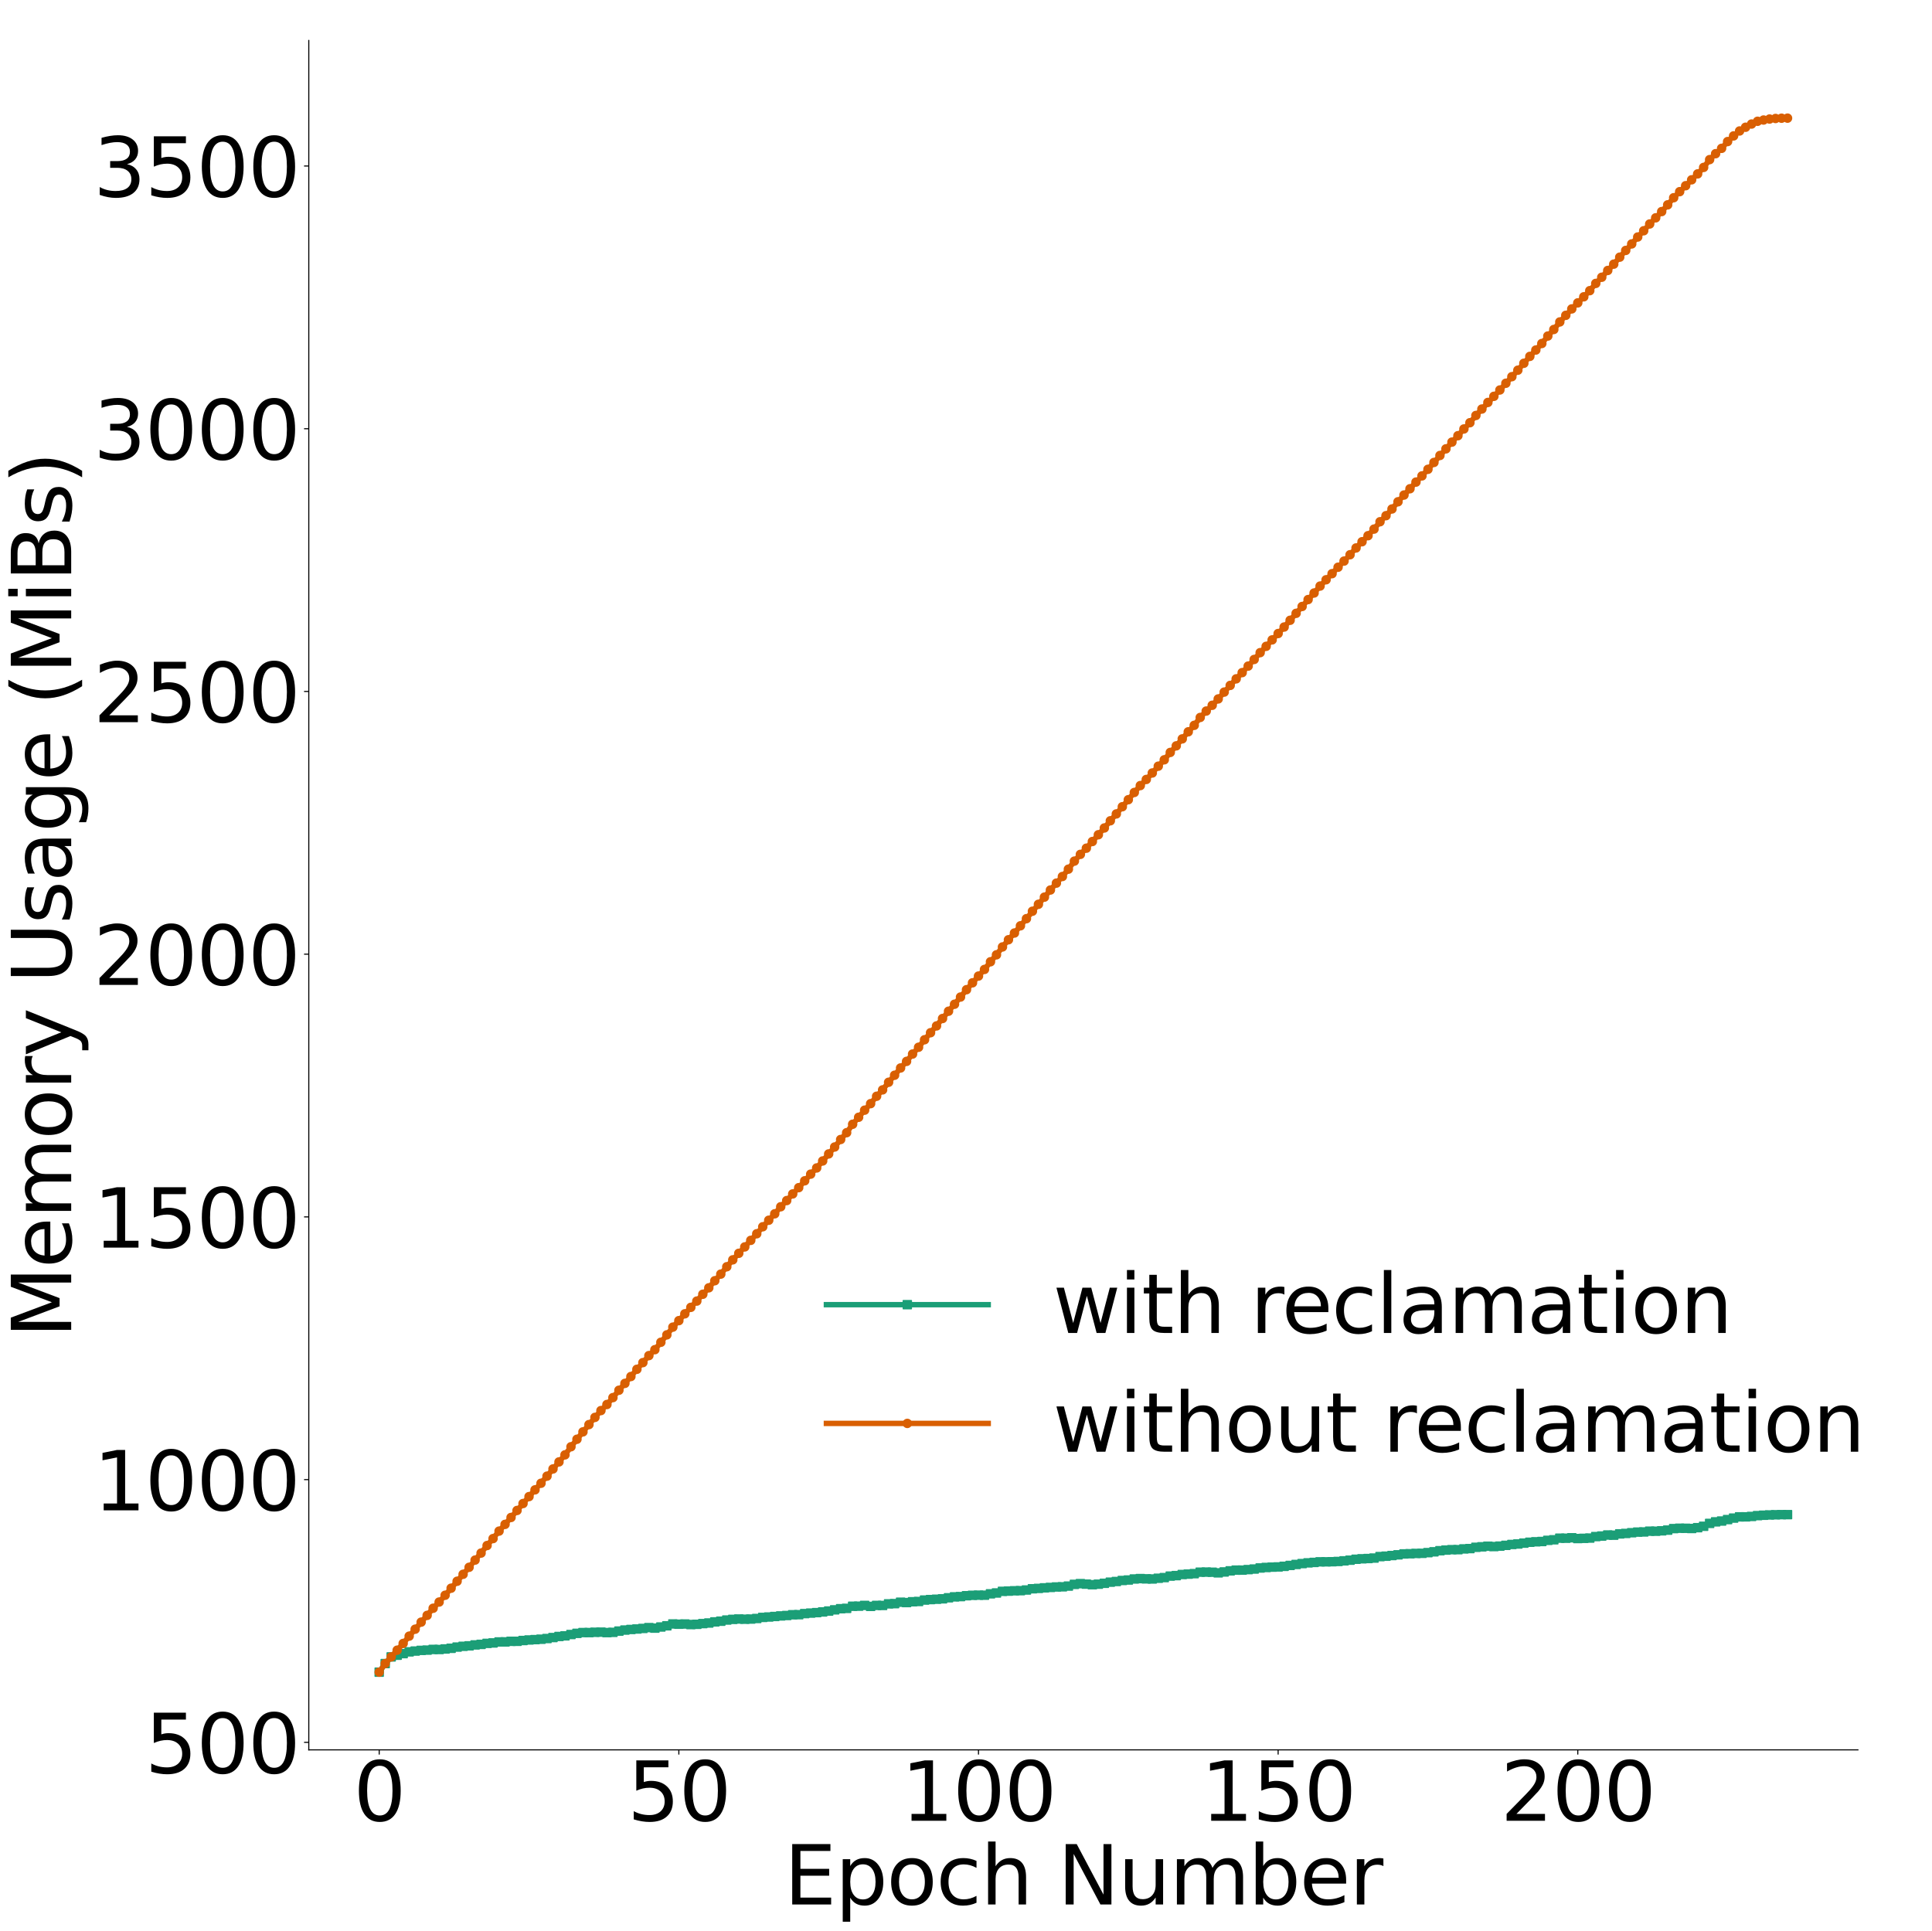 <?xml version="1.0" encoding="utf-8" standalone="no"?>
<!DOCTYPE svg PUBLIC "-//W3C//DTD SVG 1.1//EN"
  "http://www.w3.org/Graphics/SVG/1.1/DTD/svg11.dtd">
<svg height="1432.053pt" version="1.1" viewBox="0 0 1432.618 1432.053" width="1432.618pt" xmlns="http://www.w3.org/2000/svg" xmlns:xlink="http://www.w3.org/1999/xlink">
 <defs>
  <style type="text/css">*{stroke-linecap:butt;stroke-linejoin:round;}</style>
 </defs>
 <g id="figure_1">
  <g id="patch_1">
   <path d="M 0 1432.053 
L 1432.618 1432.053 
L 1432.618 0 
L 0 0 
z
" style="fill:#ffffff;"/>
  </g>
  <g id="axes_1">
   <g id="patch_2">
    <path d="M 228.969 1297.715 
L 1377.709 1297.715 
L 1377.709 29.995 
L 228.969 29.995 
z
" style="fill:#ffffff;"/>
   </g>
   <g id="matplotlib.axis_1">
    <g id="xtick_1">
     <g id="text_1">
      <!-- 0.0 -->
      <g style="fill:#ffffff;" transform="translate(181.259 1350.306)scale(0.6 -0.6)">
       <defs>
        <path d="M 2034 4250 
Q 1547 4250 1301 3770 
Q 1056 3291 1056 2328 
Q 1056 1369 1301 889 
Q 1547 409 2034 409 
Q 2525 409 2770 889 
Q 3016 1369 3016 2328 
Q 3016 3291 2770 3770 
Q 2525 4250 2034 4250 
z
M 2034 4750 
Q 2819 4750 3233 4129 
Q 3647 3509 3647 2328 
Q 3647 1150 3233 529 
Q 2819 -91 2034 -91 
Q 1250 -91 836 529 
Q 422 1150 422 2328 
Q 422 3509 836 4129 
Q 1250 4750 2034 4750 
z
" id="DejaVuSans-30" transform="scale(0.016)"/>
        <path d="M 684 794 
L 1344 794 
L 1344 0 
L 684 0 
L 684 794 
z
" id="DejaVuSans-2e" transform="scale(0.016)"/>
       </defs>
       <use xlink:href="#DejaVuSans-30"/>
       <use x="63.623" xlink:href="#DejaVuSans-2e"/>
       <use x="95.41" xlink:href="#DejaVuSans-30"/>
      </g>
     </g>
    </g>
    <g id="xtick_2">
     <g id="text_2">
      <!-- 0.2 -->
      <g style="fill:#ffffff;" transform="translate(411.007 1350.306)scale(0.6 -0.6)">
       <defs>
        <path d="M 1228 531 
L 3431 531 
L 3431 0 
L 469 0 
L 469 531 
Q 828 903 1448 1529 
Q 2069 2156 2228 2338 
Q 2531 2678 2651 2914 
Q 2772 3150 2772 3378 
Q 2772 3750 2511 3984 
Q 2250 4219 1831 4219 
Q 1534 4219 1204 4116 
Q 875 4013 500 3803 
L 500 4441 
Q 881 4594 1212 4672 
Q 1544 4750 1819 4750 
Q 2544 4750 2975 4387 
Q 3406 4025 3406 3419 
Q 3406 3131 3298 2873 
Q 3191 2616 2906 2266 
Q 2828 2175 2409 1742 
Q 1991 1309 1228 531 
z
" id="DejaVuSans-32" transform="scale(0.016)"/>
       </defs>
       <use xlink:href="#DejaVuSans-30"/>
       <use x="63.623" xlink:href="#DejaVuSans-2e"/>
       <use x="95.41" xlink:href="#DejaVuSans-32"/>
      </g>
     </g>
    </g>
    <g id="xtick_3">
     <g id="text_3">
      <!-- 0.4 -->
      <g style="fill:#ffffff;" transform="translate(640.755 1350.306)scale(0.6 -0.6)">
       <defs>
        <path d="M 2419 4116 
L 825 1625 
L 2419 1625 
L 2419 4116 
z
M 2253 4666 
L 3047 4666 
L 3047 1625 
L 3713 1625 
L 3713 1100 
L 3047 1100 
L 3047 0 
L 2419 0 
L 2419 1100 
L 313 1100 
L 313 1709 
L 2253 4666 
z
" id="DejaVuSans-34" transform="scale(0.016)"/>
       </defs>
       <use xlink:href="#DejaVuSans-30"/>
       <use x="63.623" xlink:href="#DejaVuSans-2e"/>
       <use x="95.41" xlink:href="#DejaVuSans-34"/>
      </g>
     </g>
    </g>
    <g id="xtick_4">
     <g id="text_4">
      <!-- 0.6 -->
      <g style="fill:#ffffff;" transform="translate(870.503 1350.306)scale(0.6 -0.6)">
       <defs>
        <path d="M 2113 2584 
Q 1688 2584 1439 2293 
Q 1191 2003 1191 1497 
Q 1191 994 1439 701 
Q 1688 409 2113 409 
Q 2538 409 2786 701 
Q 3034 994 3034 1497 
Q 3034 2003 2786 2293 
Q 2538 2584 2113 2584 
z
M 3366 4563 
L 3366 3988 
Q 3128 4100 2886 4159 
Q 2644 4219 2406 4219 
Q 1781 4219 1451 3797 
Q 1122 3375 1075 2522 
Q 1259 2794 1537 2939 
Q 1816 3084 2150 3084 
Q 2853 3084 3261 2657 
Q 3669 2231 3669 1497 
Q 3669 778 3244 343 
Q 2819 -91 2113 -91 
Q 1303 -91 875 529 
Q 447 1150 447 2328 
Q 447 3434 972 4092 
Q 1497 4750 2381 4750 
Q 2619 4750 2861 4703 
Q 3103 4656 3366 4563 
z
" id="DejaVuSans-36" transform="scale(0.016)"/>
       </defs>
       <use xlink:href="#DejaVuSans-30"/>
       <use x="63.623" xlink:href="#DejaVuSans-2e"/>
       <use x="95.41" xlink:href="#DejaVuSans-36"/>
      </g>
     </g>
    </g>
    <g id="xtick_5">
     <g id="text_5">
      <!-- 0.8 -->
      <g style="fill:#ffffff;" transform="translate(1100.251 1350.306)scale(0.6 -0.6)">
       <defs>
        <path d="M 2034 2216 
Q 1584 2216 1326 1975 
Q 1069 1734 1069 1313 
Q 1069 891 1326 650 
Q 1584 409 2034 409 
Q 2484 409 2743 651 
Q 3003 894 3003 1313 
Q 3003 1734 2745 1975 
Q 2488 2216 2034 2216 
z
M 1403 2484 
Q 997 2584 770 2862 
Q 544 3141 544 3541 
Q 544 4100 942 4425 
Q 1341 4750 2034 4750 
Q 2731 4750 3128 4425 
Q 3525 4100 3525 3541 
Q 3525 3141 3298 2862 
Q 3072 2584 2669 2484 
Q 3125 2378 3379 2068 
Q 3634 1759 3634 1313 
Q 3634 634 3220 271 
Q 2806 -91 2034 -91 
Q 1263 -91 848 271 
Q 434 634 434 1313 
Q 434 1759 690 2068 
Q 947 2378 1403 2484 
z
M 1172 3481 
Q 1172 3119 1398 2916 
Q 1625 2713 2034 2713 
Q 2441 2713 2670 2916 
Q 2900 3119 2900 3481 
Q 2900 3844 2670 4047 
Q 2441 4250 2034 4250 
Q 1625 4250 1398 4047 
Q 1172 3844 1172 3481 
z
" id="DejaVuSans-38" transform="scale(0.016)"/>
       </defs>
       <use xlink:href="#DejaVuSans-30"/>
       <use x="63.623" xlink:href="#DejaVuSans-2e"/>
       <use x="95.41" xlink:href="#DejaVuSans-38"/>
      </g>
     </g>
    </g>
    <g id="xtick_6">
     <g id="text_6">
      <!-- 1.0 -->
      <g style="fill:#ffffff;" transform="translate(1329.999 1350.306)scale(0.6 -0.6)">
       <defs>
        <path d="M 794 531 
L 1825 531 
L 1825 4091 
L 703 3866 
L 703 4441 
L 1819 4666 
L 2450 4666 
L 2450 531 
L 3481 531 
L 3481 0 
L 794 0 
L 794 531 
z
" id="DejaVuSans-31" transform="scale(0.016)"/>
       </defs>
       <use xlink:href="#DejaVuSans-31"/>
       <use x="63.623" xlink:href="#DejaVuSans-2e"/>
       <use x="95.41" xlink:href="#DejaVuSans-30"/>
      </g>
     </g>
    </g>
    <g id="text_7">
     <!-- Epoch Number -->
     <g transform="translate(581.423 1412.375)scale(0.6 -0.6)">
      <defs>
       <path d="M 628 4666 
L 3578 4666 
L 3578 4134 
L 1259 4134 
L 1259 2753 
L 3481 2753 
L 3481 2222 
L 1259 2222 
L 1259 531 
L 3634 531 
L 3634 0 
L 628 0 
L 628 4666 
z
" id="DejaVuSans-45" transform="scale(0.016)"/>
       <path d="M 1159 525 
L 1159 -1331 
L 581 -1331 
L 581 3500 
L 1159 3500 
L 1159 2969 
Q 1341 3281 1617 3432 
Q 1894 3584 2278 3584 
Q 2916 3584 3314 3078 
Q 3713 2572 3713 1747 
Q 3713 922 3314 415 
Q 2916 -91 2278 -91 
Q 1894 -91 1617 61 
Q 1341 213 1159 525 
z
M 3116 1747 
Q 3116 2381 2855 2742 
Q 2594 3103 2138 3103 
Q 1681 3103 1420 2742 
Q 1159 2381 1159 1747 
Q 1159 1113 1420 752 
Q 1681 391 2138 391 
Q 2594 391 2855 752 
Q 3116 1113 3116 1747 
z
" id="DejaVuSans-70" transform="scale(0.016)"/>
       <path d="M 1959 3097 
Q 1497 3097 1228 2736 
Q 959 2375 959 1747 
Q 959 1119 1226 758 
Q 1494 397 1959 397 
Q 2419 397 2687 759 
Q 2956 1122 2956 1747 
Q 2956 2369 2687 2733 
Q 2419 3097 1959 3097 
z
M 1959 3584 
Q 2709 3584 3137 3096 
Q 3566 2609 3566 1747 
Q 3566 888 3137 398 
Q 2709 -91 1959 -91 
Q 1206 -91 779 398 
Q 353 888 353 1747 
Q 353 2609 779 3096 
Q 1206 3584 1959 3584 
z
" id="DejaVuSans-6f" transform="scale(0.016)"/>
       <path d="M 3122 3366 
L 3122 2828 
Q 2878 2963 2633 3030 
Q 2388 3097 2138 3097 
Q 1578 3097 1268 2742 
Q 959 2388 959 1747 
Q 959 1106 1268 751 
Q 1578 397 2138 397 
Q 2388 397 2633 464 
Q 2878 531 3122 666 
L 3122 134 
Q 2881 22 2623 -34 
Q 2366 -91 2075 -91 
Q 1284 -91 818 406 
Q 353 903 353 1747 
Q 353 2603 823 3093 
Q 1294 3584 2113 3584 
Q 2378 3584 2631 3529 
Q 2884 3475 3122 3366 
z
" id="DejaVuSans-63" transform="scale(0.016)"/>
       <path d="M 3513 2113 
L 3513 0 
L 2938 0 
L 2938 2094 
Q 2938 2591 2744 2837 
Q 2550 3084 2163 3084 
Q 1697 3084 1428 2787 
Q 1159 2491 1159 1978 
L 1159 0 
L 581 0 
L 581 4863 
L 1159 4863 
L 1159 2956 
Q 1366 3272 1645 3428 
Q 1925 3584 2291 3584 
Q 2894 3584 3203 3211 
Q 3513 2838 3513 2113 
z
" id="DejaVuSans-68" transform="scale(0.016)"/>
       <path id="DejaVuSans-20" transform="scale(0.016)"/>
       <path d="M 628 4666 
L 1478 4666 
L 3547 763 
L 3547 4666 
L 4159 4666 
L 4159 0 
L 3309 0 
L 1241 3903 
L 1241 0 
L 628 0 
L 628 4666 
z
" id="DejaVuSans-4e" transform="scale(0.016)"/>
       <path d="M 544 1381 
L 544 3500 
L 1119 3500 
L 1119 1403 
Q 1119 906 1312 657 
Q 1506 409 1894 409 
Q 2359 409 2629 706 
Q 2900 1003 2900 1516 
L 2900 3500 
L 3475 3500 
L 3475 0 
L 2900 0 
L 2900 538 
Q 2691 219 2414 64 
Q 2138 -91 1772 -91 
Q 1169 -91 856 284 
Q 544 659 544 1381 
z
M 1991 3584 
L 1991 3584 
z
" id="DejaVuSans-75" transform="scale(0.016)"/>
       <path d="M 3328 2828 
Q 3544 3216 3844 3400 
Q 4144 3584 4550 3584 
Q 5097 3584 5394 3201 
Q 5691 2819 5691 2113 
L 5691 0 
L 5113 0 
L 5113 2094 
Q 5113 2597 4934 2840 
Q 4756 3084 4391 3084 
Q 3944 3084 3684 2787 
Q 3425 2491 3425 1978 
L 3425 0 
L 2847 0 
L 2847 2094 
Q 2847 2600 2669 2842 
Q 2491 3084 2119 3084 
Q 1678 3084 1418 2786 
Q 1159 2488 1159 1978 
L 1159 0 
L 581 0 
L 581 3500 
L 1159 3500 
L 1159 2956 
Q 1356 3278 1631 3431 
Q 1906 3584 2284 3584 
Q 2666 3584 2933 3390 
Q 3200 3197 3328 2828 
z
" id="DejaVuSans-6d" transform="scale(0.016)"/>
       <path d="M 3116 1747 
Q 3116 2381 2855 2742 
Q 2594 3103 2138 3103 
Q 1681 3103 1420 2742 
Q 1159 2381 1159 1747 
Q 1159 1113 1420 752 
Q 1681 391 2138 391 
Q 2594 391 2855 752 
Q 3116 1113 3116 1747 
z
M 1159 2969 
Q 1341 3281 1617 3432 
Q 1894 3584 2278 3584 
Q 2916 3584 3314 3078 
Q 3713 2572 3713 1747 
Q 3713 922 3314 415 
Q 2916 -91 2278 -91 
Q 1894 -91 1617 61 
Q 1341 213 1159 525 
L 1159 0 
L 581 0 
L 581 4863 
L 1159 4863 
L 1159 2969 
z
" id="DejaVuSans-62" transform="scale(0.016)"/>
       <path d="M 3597 1894 
L 3597 1613 
L 953 1613 
Q 991 1019 1311 708 
Q 1631 397 2203 397 
Q 2534 397 2845 478 
Q 3156 559 3463 722 
L 3463 178 
Q 3153 47 2828 -22 
Q 2503 -91 2169 -91 
Q 1331 -91 842 396 
Q 353 884 353 1716 
Q 353 2575 817 3079 
Q 1281 3584 2069 3584 
Q 2775 3584 3186 3129 
Q 3597 2675 3597 1894 
z
M 3022 2063 
Q 3016 2534 2758 2815 
Q 2500 3097 2075 3097 
Q 1594 3097 1305 2825 
Q 1016 2553 972 2059 
L 3022 2063 
z
" id="DejaVuSans-65" transform="scale(0.016)"/>
       <path d="M 2631 2963 
Q 2534 3019 2420 3045 
Q 2306 3072 2169 3072 
Q 1681 3072 1420 2755 
Q 1159 2438 1159 1844 
L 1159 0 
L 581 0 
L 581 3500 
L 1159 3500 
L 1159 2956 
Q 1341 3275 1631 3429 
Q 1922 3584 2338 3584 
Q 2397 3584 2469 3576 
Q 2541 3569 2628 3553 
L 2631 2963 
z
" id="DejaVuSans-72" transform="scale(0.016)"/>
      </defs>
      <use xlink:href="#DejaVuSans-45"/>
      <use x="63.184" xlink:href="#DejaVuSans-70"/>
      <use x="126.66" xlink:href="#DejaVuSans-6f"/>
      <use x="187.842" xlink:href="#DejaVuSans-63"/>
      <use x="242.822" xlink:href="#DejaVuSans-68"/>
      <use x="306.201" xlink:href="#DejaVuSans-20"/>
      <use x="337.988" xlink:href="#DejaVuSans-4e"/>
      <use x="412.793" xlink:href="#DejaVuSans-75"/>
      <use x="476.172" xlink:href="#DejaVuSans-6d"/>
      <use x="573.584" xlink:href="#DejaVuSans-62"/>
      <use x="637.061" xlink:href="#DejaVuSans-65"/>
      <use x="698.584" xlink:href="#DejaVuSans-72"/>
     </g>
    </g>
   </g>
   <g id="matplotlib.axis_2">
    <g id="ytick_1">
     <g id="text_8">
      <!-- 0.0 -->
      <g style="fill:#ffffff;" transform="translate(126.55 1320.511)scale(0.6 -0.6)">
       <use xlink:href="#DejaVuSans-30"/>
       <use x="63.623" xlink:href="#DejaVuSans-2e"/>
       <use x="95.41" xlink:href="#DejaVuSans-30"/>
      </g>
     </g>
    </g>
    <g id="ytick_2">
     <g id="text_9">
      <!-- 0.2 -->
      <g style="fill:#ffffff;" transform="translate(126.55 1066.967)scale(0.6 -0.6)">
       <use xlink:href="#DejaVuSans-30"/>
       <use x="63.623" xlink:href="#DejaVuSans-2e"/>
       <use x="95.41" xlink:href="#DejaVuSans-32"/>
      </g>
     </g>
    </g>
    <g id="ytick_3">
     <g id="text_10">
      <!-- 0.4 -->
      <g style="fill:#ffffff;" transform="translate(126.55 813.423)scale(0.6 -0.6)">
       <use xlink:href="#DejaVuSans-30"/>
       <use x="63.623" xlink:href="#DejaVuSans-2e"/>
       <use x="95.41" xlink:href="#DejaVuSans-34"/>
      </g>
     </g>
    </g>
    <g id="ytick_4">
     <g id="text_11">
      <!-- 0.6 -->
      <g style="fill:#ffffff;" transform="translate(126.55 559.879)scale(0.6 -0.6)">
       <use xlink:href="#DejaVuSans-30"/>
       <use x="63.623" xlink:href="#DejaVuSans-2e"/>
       <use x="95.41" xlink:href="#DejaVuSans-36"/>
      </g>
     </g>
    </g>
    <g id="ytick_5">
     <g id="text_12">
      <!-- 0.8 -->
      <g style="fill:#ffffff;" transform="translate(126.55 306.335)scale(0.6 -0.6)">
       <use xlink:href="#DejaVuSans-30"/>
       <use x="63.623" xlink:href="#DejaVuSans-2e"/>
       <use x="95.41" xlink:href="#DejaVuSans-38"/>
      </g>
     </g>
    </g>
    <g id="ytick_6">
     <g id="text_13">
      <!-- 1.0 -->
      <g style="fill:#ffffff;" transform="translate(126.55 52.791)scale(0.6 -0.6)">
       <use xlink:href="#DejaVuSans-31"/>
       <use x="63.623" xlink:href="#DejaVuSans-2e"/>
       <use x="95.41" xlink:href="#DejaVuSans-30"/>
      </g>
     </g>
    </g>
   </g>
   <g id="patch_3">
    <path d="M 228.969 1297.715 
L 228.969 29.995 
" style="fill:none;"/>
   </g>
   <g id="patch_4">
    <path d="M 1377.709 1297.715 
L 1377.709 29.995 
" style="fill:none;"/>
   </g>
   <g id="patch_5">
    <path d="M 228.969 1297.715 
L 1377.709 1297.715 
" style="fill:none;"/>
   </g>
   <g id="patch_6">
    <path d="M 228.969 29.995 
L 1377.709 29.995 
" style="fill:none;"/>
   </g>
  </g>
  <g id="axes_2">
   <g id="patch_7">
    <path d="M 228.969 1297.715 
L 1377.709 1297.715 
L 1377.709 29.995 
L 228.969 29.995 
z
" style="fill:#ffffff;"/>
   </g>
   <g id="matplotlib.axis_3">
    <g id="xtick_7">
     <g id="line2d_1">
      <defs>
       <path d="M 0 0 
L 0 3.5 
" id="m32fdb1dd96" style="stroke:#000000;stroke-width:0.8;"/>
      </defs>
      <g>
       <use style="stroke:#000000;stroke-width:0.8;" x="281.184" xlink:href="#m32fdb1dd96" y="1297.715"/>
      </g>
     </g>
     <g id="text_14">
      <!-- 0 -->
      <g transform="translate(262.097 1350.306)scale(0.6 -0.6)">
       <use xlink:href="#DejaVuSans-30"/>
      </g>
     </g>
    </g>
    <g id="xtick_8">
     <g id="line2d_2">
      <g>
       <use style="stroke:#000000;stroke-width:0.8;" x="503.378" xlink:href="#m32fdb1dd96" y="1297.715"/>
      </g>
     </g>
     <g id="text_15">
      <!-- 50 -->
      <g transform="translate(465.203 1350.306)scale(0.6 -0.6)">
       <defs>
        <path d="M 691 4666 
L 3169 4666 
L 3169 4134 
L 1269 4134 
L 1269 2991 
Q 1406 3038 1543 3061 
Q 1681 3084 1819 3084 
Q 2600 3084 3056 2656 
Q 3513 2228 3513 1497 
Q 3513 744 3044 326 
Q 2575 -91 1722 -91 
Q 1428 -91 1123 -41 
Q 819 9 494 109 
L 494 744 
Q 775 591 1075 516 
Q 1375 441 1709 441 
Q 2250 441 2565 725 
Q 2881 1009 2881 1497 
Q 2881 1984 2565 2268 
Q 2250 2553 1709 2553 
Q 1456 2553 1204 2497 
Q 953 2441 691 2322 
L 691 4666 
z
" id="DejaVuSans-35" transform="scale(0.016)"/>
       </defs>
       <use xlink:href="#DejaVuSans-35"/>
       <use x="63.623" xlink:href="#DejaVuSans-30"/>
      </g>
     </g>
    </g>
    <g id="xtick_9">
     <g id="line2d_3">
      <g>
       <use style="stroke:#000000;stroke-width:0.8;" x="725.571" xlink:href="#m32fdb1dd96" y="1297.715"/>
      </g>
     </g>
     <g id="text_16">
      <!-- 100 -->
      <g transform="translate(668.309 1350.306)scale(0.6 -0.6)">
       <use xlink:href="#DejaVuSans-31"/>
       <use x="63.623" xlink:href="#DejaVuSans-30"/>
       <use x="127.246" xlink:href="#DejaVuSans-30"/>
      </g>
     </g>
    </g>
    <g id="xtick_10">
     <g id="line2d_4">
      <g>
       <use style="stroke:#000000;stroke-width:0.8;" x="947.764" xlink:href="#m32fdb1dd96" y="1297.715"/>
      </g>
     </g>
     <g id="text_17">
      <!-- 150 -->
      <g transform="translate(890.502 1350.306)scale(0.6 -0.6)">
       <use xlink:href="#DejaVuSans-31"/>
       <use x="63.623" xlink:href="#DejaVuSans-35"/>
       <use x="127.246" xlink:href="#DejaVuSans-30"/>
      </g>
     </g>
    </g>
    <g id="xtick_11">
     <g id="line2d_5">
      <g>
       <use style="stroke:#000000;stroke-width:0.8;" x="1169.958" xlink:href="#m32fdb1dd96" y="1297.715"/>
      </g>
     </g>
     <g id="text_18">
      <!-- 200 -->
      <g transform="translate(1112.695 1350.306)scale(0.6 -0.6)">
       <use xlink:href="#DejaVuSans-32"/>
       <use x="63.623" xlink:href="#DejaVuSans-30"/>
       <use x="127.246" xlink:href="#DejaVuSans-30"/>
      </g>
     </g>
    </g>
   </g>
   <g id="matplotlib.axis_4">
    <g id="ytick_7">
     <g id="line2d_6">
      <defs>
       <path d="M 0 0 
L -3.5 0 
" id="m5b10808df7" style="stroke:#000000;stroke-width:0.8;"/>
      </defs>
      <g>
       <use style="stroke:#000000;stroke-width:0.8;" x="228.969" xlink:href="#m5b10808df7" y="1292.143"/>
      </g>
     </g>
     <g id="text_19">
      <!-- 500 -->
      <g transform="translate(107.444 1314.938)scale(0.6 -0.6)">
       <use xlink:href="#DejaVuSans-35"/>
       <use x="63.623" xlink:href="#DejaVuSans-30"/>
       <use x="127.246" xlink:href="#DejaVuSans-30"/>
      </g>
     </g>
    </g>
    <g id="ytick_8">
     <g id="line2d_7">
      <g>
       <use style="stroke:#000000;stroke-width:0.8;" x="228.969" xlink:href="#m5b10808df7" y="1097.302"/>
      </g>
     </g>
     <g id="text_20">
      <!-- 1000 -->
      <g transform="translate(69.269 1120.097)scale(0.6 -0.6)">
       <use xlink:href="#DejaVuSans-31"/>
       <use x="63.623" xlink:href="#DejaVuSans-30"/>
       <use x="127.246" xlink:href="#DejaVuSans-30"/>
       <use x="190.869" xlink:href="#DejaVuSans-30"/>
      </g>
     </g>
    </g>
    <g id="ytick_9">
     <g id="line2d_8">
      <g>
       <use style="stroke:#000000;stroke-width:0.8;" x="228.969" xlink:href="#m5b10808df7" y="902.461"/>
      </g>
     </g>
     <g id="text_21">
      <!-- 1500 -->
      <g transform="translate(69.269 925.256)scale(0.6 -0.6)">
       <use xlink:href="#DejaVuSans-31"/>
       <use x="63.623" xlink:href="#DejaVuSans-35"/>
       <use x="127.246" xlink:href="#DejaVuSans-30"/>
       <use x="190.869" xlink:href="#DejaVuSans-30"/>
      </g>
     </g>
    </g>
    <g id="ytick_10">
     <g id="line2d_9">
      <g>
       <use style="stroke:#000000;stroke-width:0.8;" x="228.969" xlink:href="#m5b10808df7" y="707.62"/>
      </g>
     </g>
     <g id="text_22">
      <!-- 2000 -->
      <g transform="translate(69.269 730.415)scale(0.6 -0.6)">
       <use xlink:href="#DejaVuSans-32"/>
       <use x="63.623" xlink:href="#DejaVuSans-30"/>
       <use x="127.246" xlink:href="#DejaVuSans-30"/>
       <use x="190.869" xlink:href="#DejaVuSans-30"/>
      </g>
     </g>
    </g>
    <g id="ytick_11">
     <g id="line2d_10">
      <g>
       <use style="stroke:#000000;stroke-width:0.8;" x="228.969" xlink:href="#m5b10808df7" y="512.779"/>
      </g>
     </g>
     <g id="text_23">
      <!-- 2500 -->
      <g transform="translate(69.269 535.575)scale(0.6 -0.6)">
       <use xlink:href="#DejaVuSans-32"/>
       <use x="63.623" xlink:href="#DejaVuSans-35"/>
       <use x="127.246" xlink:href="#DejaVuSans-30"/>
       <use x="190.869" xlink:href="#DejaVuSans-30"/>
      </g>
     </g>
    </g>
    <g id="ytick_12">
     <g id="line2d_11">
      <g>
       <use style="stroke:#000000;stroke-width:0.8;" x="228.969" xlink:href="#m5b10808df7" y="317.938"/>
      </g>
     </g>
     <g id="text_24">
      <!-- 3000 -->
      <g transform="translate(69.269 340.734)scale(0.6 -0.6)">
       <defs>
        <path d="M 2597 2516 
Q 3050 2419 3304 2112 
Q 3559 1806 3559 1356 
Q 3559 666 3084 287 
Q 2609 -91 1734 -91 
Q 1441 -91 1130 -33 
Q 819 25 488 141 
L 488 750 
Q 750 597 1062 519 
Q 1375 441 1716 441 
Q 2309 441 2620 675 
Q 2931 909 2931 1356 
Q 2931 1769 2642 2001 
Q 2353 2234 1838 2234 
L 1294 2234 
L 1294 2753 
L 1863 2753 
Q 2328 2753 2575 2939 
Q 2822 3125 2822 3475 
Q 2822 3834 2567 4026 
Q 2313 4219 1838 4219 
Q 1578 4219 1281 4162 
Q 984 4106 628 3988 
L 628 4550 
Q 988 4650 1302 4700 
Q 1616 4750 1894 4750 
Q 2613 4750 3031 4423 
Q 3450 4097 3450 3541 
Q 3450 3153 3228 2886 
Q 3006 2619 2597 2516 
z
" id="DejaVuSans-33" transform="scale(0.016)"/>
       </defs>
       <use xlink:href="#DejaVuSans-33"/>
       <use x="63.623" xlink:href="#DejaVuSans-30"/>
       <use x="127.246" xlink:href="#DejaVuSans-30"/>
       <use x="190.869" xlink:href="#DejaVuSans-30"/>
      </g>
     </g>
    </g>
    <g id="ytick_13">
     <g id="line2d_12">
      <g>
       <use style="stroke:#000000;stroke-width:0.8;" x="228.969" xlink:href="#m5b10808df7" y="123.097"/>
      </g>
     </g>
     <g id="text_25">
      <!-- 3500 -->
      <g transform="translate(69.269 145.893)scale(0.6 -0.6)">
       <use xlink:href="#DejaVuSans-33"/>
       <use x="63.623" xlink:href="#DejaVuSans-35"/>
       <use x="127.246" xlink:href="#DejaVuSans-30"/>
       <use x="190.869" xlink:href="#DejaVuSans-30"/>
      </g>
     </g>
    </g>
    <g id="text_26">
     <!-- Memory Usage (MiBs) -->
     <g transform="translate(52.791 992.247)rotate(-90)scale(0.6 -0.6)">
      <defs>
       <path d="M 628 4666 
L 1569 4666 
L 2759 1491 
L 3956 4666 
L 4897 4666 
L 4897 0 
L 4281 0 
L 4281 4097 
L 3078 897 
L 2444 897 
L 1241 4097 
L 1241 0 
L 628 0 
L 628 4666 
z
" id="DejaVuSans-4d" transform="scale(0.016)"/>
       <path d="M 2059 -325 
Q 1816 -950 1584 -1140 
Q 1353 -1331 966 -1331 
L 506 -1331 
L 506 -850 
L 844 -850 
Q 1081 -850 1212 -737 
Q 1344 -625 1503 -206 
L 1606 56 
L 191 3500 
L 800 3500 
L 1894 763 
L 2988 3500 
L 3597 3500 
L 2059 -325 
z
" id="DejaVuSans-79" transform="scale(0.016)"/>
       <path d="M 556 4666 
L 1191 4666 
L 1191 1831 
Q 1191 1081 1462 751 
Q 1734 422 2344 422 
Q 2950 422 3222 751 
Q 3494 1081 3494 1831 
L 3494 4666 
L 4128 4666 
L 4128 1753 
Q 4128 841 3676 375 
Q 3225 -91 2344 -91 
Q 1459 -91 1007 375 
Q 556 841 556 1753 
L 556 4666 
z
" id="DejaVuSans-55" transform="scale(0.016)"/>
       <path d="M 2834 3397 
L 2834 2853 
Q 2591 2978 2328 3040 
Q 2066 3103 1784 3103 
Q 1356 3103 1142 2972 
Q 928 2841 928 2578 
Q 928 2378 1081 2264 
Q 1234 2150 1697 2047 
L 1894 2003 
Q 2506 1872 2764 1633 
Q 3022 1394 3022 966 
Q 3022 478 2636 193 
Q 2250 -91 1575 -91 
Q 1294 -91 989 -36 
Q 684 19 347 128 
L 347 722 
Q 666 556 975 473 
Q 1284 391 1588 391 
Q 1994 391 2212 530 
Q 2431 669 2431 922 
Q 2431 1156 2273 1281 
Q 2116 1406 1581 1522 
L 1381 1569 
Q 847 1681 609 1914 
Q 372 2147 372 2553 
Q 372 3047 722 3315 
Q 1072 3584 1716 3584 
Q 2034 3584 2315 3537 
Q 2597 3491 2834 3397 
z
" id="DejaVuSans-73" transform="scale(0.016)"/>
       <path d="M 2194 1759 
Q 1497 1759 1228 1600 
Q 959 1441 959 1056 
Q 959 750 1161 570 
Q 1363 391 1709 391 
Q 2188 391 2477 730 
Q 2766 1069 2766 1631 
L 2766 1759 
L 2194 1759 
z
M 3341 1997 
L 3341 0 
L 2766 0 
L 2766 531 
Q 2569 213 2275 61 
Q 1981 -91 1556 -91 
Q 1019 -91 701 211 
Q 384 513 384 1019 
Q 384 1609 779 1909 
Q 1175 2209 1959 2209 
L 2766 2209 
L 2766 2266 
Q 2766 2663 2505 2880 
Q 2244 3097 1772 3097 
Q 1472 3097 1187 3025 
Q 903 2953 641 2809 
L 641 3341 
Q 956 3463 1253 3523 
Q 1550 3584 1831 3584 
Q 2591 3584 2966 3190 
Q 3341 2797 3341 1997 
z
" id="DejaVuSans-61" transform="scale(0.016)"/>
       <path d="M 2906 1791 
Q 2906 2416 2648 2759 
Q 2391 3103 1925 3103 
Q 1463 3103 1205 2759 
Q 947 2416 947 1791 
Q 947 1169 1205 825 
Q 1463 481 1925 481 
Q 2391 481 2648 825 
Q 2906 1169 2906 1791 
z
M 3481 434 
Q 3481 -459 3084 -895 
Q 2688 -1331 1869 -1331 
Q 1566 -1331 1297 -1286 
Q 1028 -1241 775 -1147 
L 775 -588 
Q 1028 -725 1275 -790 
Q 1522 -856 1778 -856 
Q 2344 -856 2625 -561 
Q 2906 -266 2906 331 
L 2906 616 
Q 2728 306 2450 153 
Q 2172 0 1784 0 
Q 1141 0 747 490 
Q 353 981 353 1791 
Q 353 2603 747 3093 
Q 1141 3584 1784 3584 
Q 2172 3584 2450 3431 
Q 2728 3278 2906 2969 
L 2906 3500 
L 3481 3500 
L 3481 434 
z
" id="DejaVuSans-67" transform="scale(0.016)"/>
       <path d="M 1984 4856 
Q 1566 4138 1362 3434 
Q 1159 2731 1159 2009 
Q 1159 1288 1364 580 
Q 1569 -128 1984 -844 
L 1484 -844 
Q 1016 -109 783 600 
Q 550 1309 550 2009 
Q 550 2706 781 3412 
Q 1013 4119 1484 4856 
L 1984 4856 
z
" id="DejaVuSans-28" transform="scale(0.016)"/>
       <path d="M 603 3500 
L 1178 3500 
L 1178 0 
L 603 0 
L 603 3500 
z
M 603 4863 
L 1178 4863 
L 1178 4134 
L 603 4134 
L 603 4863 
z
" id="DejaVuSans-69" transform="scale(0.016)"/>
       <path d="M 1259 2228 
L 1259 519 
L 2272 519 
Q 2781 519 3026 730 
Q 3272 941 3272 1375 
Q 3272 1813 3026 2020 
Q 2781 2228 2272 2228 
L 1259 2228 
z
M 1259 4147 
L 1259 2741 
L 2194 2741 
Q 2656 2741 2882 2914 
Q 3109 3088 3109 3444 
Q 3109 3797 2882 3972 
Q 2656 4147 2194 4147 
L 1259 4147 
z
M 628 4666 
L 2241 4666 
Q 2963 4666 3353 4366 
Q 3744 4066 3744 3513 
Q 3744 3084 3544 2831 
Q 3344 2578 2956 2516 
Q 3422 2416 3680 2098 
Q 3938 1781 3938 1306 
Q 3938 681 3513 340 
Q 3088 0 2303 0 
L 628 0 
L 628 4666 
z
" id="DejaVuSans-42" transform="scale(0.016)"/>
       <path d="M 513 4856 
L 1013 4856 
Q 1481 4119 1714 3412 
Q 1947 2706 1947 2009 
Q 1947 1309 1714 600 
Q 1481 -109 1013 -844 
L 513 -844 
Q 928 -128 1133 580 
Q 1338 1288 1338 2009 
Q 1338 2731 1133 3434 
Q 928 4138 513 4856 
z
" id="DejaVuSans-29" transform="scale(0.016)"/>
      </defs>
      <use xlink:href="#DejaVuSans-4d"/>
      <use x="86.279" xlink:href="#DejaVuSans-65"/>
      <use x="147.803" xlink:href="#DejaVuSans-6d"/>
      <use x="245.215" xlink:href="#DejaVuSans-6f"/>
      <use x="306.396" xlink:href="#DejaVuSans-72"/>
      <use x="347.51" xlink:href="#DejaVuSans-79"/>
      <use x="406.689" xlink:href="#DejaVuSans-20"/>
      <use x="438.477" xlink:href="#DejaVuSans-55"/>
      <use x="511.67" xlink:href="#DejaVuSans-73"/>
      <use x="563.77" xlink:href="#DejaVuSans-61"/>
      <use x="625.049" xlink:href="#DejaVuSans-67"/>
      <use x="688.525" xlink:href="#DejaVuSans-65"/>
      <use x="750.049" xlink:href="#DejaVuSans-20"/>
      <use x="781.836" xlink:href="#DejaVuSans-28"/>
      <use x="820.85" xlink:href="#DejaVuSans-4d"/>
      <use x="907.129" xlink:href="#DejaVuSans-69"/>
      <use x="934.912" xlink:href="#DejaVuSans-42"/>
      <use x="1003.516" xlink:href="#DejaVuSans-73"/>
      <use x="1055.615" xlink:href="#DejaVuSans-29"/>
     </g>
    </g>
   </g>
   <g id="line2d_13">
    <path clip-path="url(#pa3925d61de)" d="M 281.184 1240.092 
L 285.628 1233.716 
L 290.072 1228.767 
L 303.404 1225.023 
L 312.291 1223.927 
L 316.735 1223.742 
L 321.179 1223.224 
L 325.623 1223.29 
L 334.511 1222.387 
L 338.954 1221.498 
L 343.398 1220.918 
L 347.842 1220.563 
L 352.286 1219.896 
L 356.73 1219.48 
L 361.174 1218.731 
L 365.618 1218.409 
L 370.062 1217.66 
L 374.505 1217.646 
L 378.949 1217.223 
L 383.393 1217.198 
L 387.837 1216.618 
L 392.281 1216.227 
L 401.169 1215.665 
L 405.613 1215.139 
L 414.5 1213.627 
L 418.944 1213.167 
L 423.388 1212.16 
L 427.832 1211.304 
L 432.276 1210.729 
L 436.72 1210.735 
L 441.163 1210.504 
L 445.607 1210.394 
L 450.051 1210.733 
L 454.495 1210.557 
L 458.939 1209.624 
L 463.383 1208.86 
L 481.158 1207.052 
L 485.602 1207.433 
L 494.49 1205.708 
L 498.934 1204.351 
L 503.378 1204.512 
L 507.821 1204.369 
L 512.265 1204.773 
L 516.709 1204.61 
L 525.597 1203.627 
L 530.041 1202.802 
L 534.485 1202.289 
L 538.929 1201.424 
L 543.372 1200.934 
L 547.816 1200.667 
L 552.26 1200.812 
L 556.704 1200.69 
L 561.148 1200.276 
L 565.592 1199.48 
L 574.48 1198.791 
L 578.923 1198.37 
L 583.367 1198.084 
L 587.811 1197.519 
L 592.255 1197.467 
L 596.699 1196.664 
L 610.03 1195.416 
L 614.474 1194.762 
L 623.362 1193.029 
L 627.806 1192.778 
L 632.25 1191.214 
L 636.694 1191.141 
L 641.138 1190.57 
L 645.581 1191.318 
L 650.025 1190.591 
L 654.469 1190.623 
L 658.913 1189.431 
L 663.357 1189.266 
L 667.801 1188.219 
L 672.245 1188.478 
L 676.688 1187.86 
L 681.132 1187.675 
L 685.576 1186.618 
L 690.02 1186.253 
L 698.908 1185.697 
L 703.352 1184.914 
L 707.796 1184.246 
L 712.239 1184.037 
L 716.683 1183.401 
L 721.127 1183.104 
L 725.571 1182.978 
L 730.015 1183.007 
L 734.459 1182 
L 738.903 1181.357 
L 743.347 1180.138 
L 756.678 1179.643 
L 761.122 1179.148 
L 765.566 1178.248 
L 770.01 1177.988 
L 774.454 1177.553 
L 783.341 1176.915 
L 787.785 1176.801 
L 792.229 1176.248 
L 796.673 1174.977 
L 801.117 1174.44 
L 810.005 1175.226 
L 814.448 1174.857 
L 818.892 1174.189 
L 823.336 1173.338 
L 827.78 1172.846 
L 832.224 1172.089 
L 836.668 1171.744 
L 841.112 1170.985 
L 845.556 1170.697 
L 849.999 1170.891 
L 854.443 1170.968 
L 863.331 1169.96 
L 867.775 1168.838 
L 872.219 1168.481 
L 876.663 1167.646 
L 885.55 1167.03 
L 889.994 1165.927 
L 894.438 1165.882 
L 898.882 1165.981 
L 903.326 1166.445 
L 907.77 1165.767 
L 912.214 1164.944 
L 916.657 1164.405 
L 921.101 1164.407 
L 929.989 1163.6 
L 934.433 1162.826 
L 938.877 1162.445 
L 952.208 1161.603 
L 969.984 1159.01 
L 974.428 1158.705 
L 978.872 1158.271 
L 987.759 1158.171 
L 992.203 1157.987 
L 1001.091 1157.031 
L 1005.535 1156.344 
L 1009.979 1156.001 
L 1014.423 1155.818 
L 1018.866 1155.479 
L 1023.31 1154.382 
L 1027.754 1154.08 
L 1036.642 1153.075 
L 1041.086 1152.398 
L 1054.417 1151.97 
L 1063.305 1150.828 
L 1067.749 1150.005 
L 1076.637 1149.23 
L 1081.081 1149.259 
L 1085.524 1148.663 
L 1089.968 1148.446 
L 1094.412 1147.501 
L 1103.3 1146.68 
L 1107.744 1146.961 
L 1112.188 1146.622 
L 1121.075 1145.394 
L 1125.519 1145.022 
L 1134.407 1143.749 
L 1138.851 1143.397 
L 1143.295 1143.194 
L 1147.739 1142.346 
L 1152.182 1141.913 
L 1156.626 1140.725 
L 1161.07 1140.755 
L 1165.514 1140.436 
L 1169.958 1141.007 
L 1178.846 1140.661 
L 1183.29 1139.539 
L 1187.733 1139.14 
L 1192.177 1138.379 
L 1196.621 1138.498 
L 1201.065 1137.534 
L 1205.509 1137.209 
L 1214.397 1136.227 
L 1218.84 1136.114 
L 1223.284 1135.533 
L 1227.728 1135.557 
L 1232.172 1135.264 
L 1236.616 1134.744 
L 1241.06 1133.631 
L 1245.504 1133.361 
L 1249.948 1133.378 
L 1254.391 1133.551 
L 1258.835 1132.937 
L 1263.279 1131.91 
L 1267.723 1129.776 
L 1272.167 1128.626 
L 1276.611 1128.012 
L 1285.498 1125.827 
L 1289.942 1124.917 
L 1294.386 1124.923 
L 1298.83 1124.617 
L 1303.274 1123.987 
L 1312.162 1123.491 
L 1321.049 1123.279 
L 1325.493 1123.258 
L 1325.493 1123.258 
" style="fill:none;stroke:#1b9e77;stroke-linecap:square;stroke-width:4;"/>
    <defs>
     <path d="M -3 3 
L 3 3 
L 3 -3 
L -3 -3 
z
" id="mf80ac35a56" style="stroke:#1b9e77;stroke-linejoin:miter;"/>
    </defs>
    <g clip-path="url(#pa3925d61de)">
     <use style="fill:#1b9e77;stroke:#1b9e77;stroke-linejoin:miter;" x="281.184" xlink:href="#mf80ac35a56" y="1240.092"/>
     <use style="fill:#1b9e77;stroke:#1b9e77;stroke-linejoin:miter;" x="285.628" xlink:href="#mf80ac35a56" y="1233.716"/>
     <use style="fill:#1b9e77;stroke:#1b9e77;stroke-linejoin:miter;" x="290.072" xlink:href="#mf80ac35a56" y="1228.767"/>
     <use style="fill:#1b9e77;stroke:#1b9e77;stroke-linejoin:miter;" x="294.516" xlink:href="#mf80ac35a56" y="1227.517"/>
     <use style="fill:#1b9e77;stroke:#1b9e77;stroke-linejoin:miter;" x="298.96" xlink:href="#mf80ac35a56" y="1226.337"/>
     <use style="fill:#1b9e77;stroke:#1b9e77;stroke-linejoin:miter;" x="303.404" xlink:href="#mf80ac35a56" y="1225.023"/>
     <use style="fill:#1b9e77;stroke:#1b9e77;stroke-linejoin:miter;" x="307.847" xlink:href="#mf80ac35a56" y="1224.439"/>
     <use style="fill:#1b9e77;stroke:#1b9e77;stroke-linejoin:miter;" x="312.291" xlink:href="#mf80ac35a56" y="1223.927"/>
     <use style="fill:#1b9e77;stroke:#1b9e77;stroke-linejoin:miter;" x="316.735" xlink:href="#mf80ac35a56" y="1223.742"/>
     <use style="fill:#1b9e77;stroke:#1b9e77;stroke-linejoin:miter;" x="321.179" xlink:href="#mf80ac35a56" y="1223.224"/>
     <use style="fill:#1b9e77;stroke:#1b9e77;stroke-linejoin:miter;" x="325.623" xlink:href="#mf80ac35a56" y="1223.29"/>
     <use style="fill:#1b9e77;stroke:#1b9e77;stroke-linejoin:miter;" x="330.067" xlink:href="#mf80ac35a56" y="1222.88"/>
     <use style="fill:#1b9e77;stroke:#1b9e77;stroke-linejoin:miter;" x="334.511" xlink:href="#mf80ac35a56" y="1222.387"/>
     <use style="fill:#1b9e77;stroke:#1b9e77;stroke-linejoin:miter;" x="338.954" xlink:href="#mf80ac35a56" y="1221.498"/>
     <use style="fill:#1b9e77;stroke:#1b9e77;stroke-linejoin:miter;" x="343.398" xlink:href="#mf80ac35a56" y="1220.918"/>
     <use style="fill:#1b9e77;stroke:#1b9e77;stroke-linejoin:miter;" x="347.842" xlink:href="#mf80ac35a56" y="1220.563"/>
     <use style="fill:#1b9e77;stroke:#1b9e77;stroke-linejoin:miter;" x="352.286" xlink:href="#mf80ac35a56" y="1219.896"/>
     <use style="fill:#1b9e77;stroke:#1b9e77;stroke-linejoin:miter;" x="356.73" xlink:href="#mf80ac35a56" y="1219.48"/>
     <use style="fill:#1b9e77;stroke:#1b9e77;stroke-linejoin:miter;" x="361.174" xlink:href="#mf80ac35a56" y="1218.731"/>
     <use style="fill:#1b9e77;stroke:#1b9e77;stroke-linejoin:miter;" x="365.618" xlink:href="#mf80ac35a56" y="1218.409"/>
     <use style="fill:#1b9e77;stroke:#1b9e77;stroke-linejoin:miter;" x="370.062" xlink:href="#mf80ac35a56" y="1217.66"/>
     <use style="fill:#1b9e77;stroke:#1b9e77;stroke-linejoin:miter;" x="374.505" xlink:href="#mf80ac35a56" y="1217.646"/>
     <use style="fill:#1b9e77;stroke:#1b9e77;stroke-linejoin:miter;" x="378.949" xlink:href="#mf80ac35a56" y="1217.223"/>
     <use style="fill:#1b9e77;stroke:#1b9e77;stroke-linejoin:miter;" x="383.393" xlink:href="#mf80ac35a56" y="1217.198"/>
     <use style="fill:#1b9e77;stroke:#1b9e77;stroke-linejoin:miter;" x="387.837" xlink:href="#mf80ac35a56" y="1216.618"/>
     <use style="fill:#1b9e77;stroke:#1b9e77;stroke-linejoin:miter;" x="392.281" xlink:href="#mf80ac35a56" y="1216.227"/>
     <use style="fill:#1b9e77;stroke:#1b9e77;stroke-linejoin:miter;" x="396.725" xlink:href="#mf80ac35a56" y="1215.953"/>
     <use style="fill:#1b9e77;stroke:#1b9e77;stroke-linejoin:miter;" x="401.169" xlink:href="#mf80ac35a56" y="1215.665"/>
     <use style="fill:#1b9e77;stroke:#1b9e77;stroke-linejoin:miter;" x="405.613" xlink:href="#mf80ac35a56" y="1215.139"/>
     <use style="fill:#1b9e77;stroke:#1b9e77;stroke-linejoin:miter;" x="410.056" xlink:href="#mf80ac35a56" y="1214.407"/>
     <use style="fill:#1b9e77;stroke:#1b9e77;stroke-linejoin:miter;" x="414.5" xlink:href="#mf80ac35a56" y="1213.627"/>
     <use style="fill:#1b9e77;stroke:#1b9e77;stroke-linejoin:miter;" x="418.944" xlink:href="#mf80ac35a56" y="1213.167"/>
     <use style="fill:#1b9e77;stroke:#1b9e77;stroke-linejoin:miter;" x="423.388" xlink:href="#mf80ac35a56" y="1212.16"/>
     <use style="fill:#1b9e77;stroke:#1b9e77;stroke-linejoin:miter;" x="427.832" xlink:href="#mf80ac35a56" y="1211.304"/>
     <use style="fill:#1b9e77;stroke:#1b9e77;stroke-linejoin:miter;" x="432.276" xlink:href="#mf80ac35a56" y="1210.729"/>
     <use style="fill:#1b9e77;stroke:#1b9e77;stroke-linejoin:miter;" x="436.72" xlink:href="#mf80ac35a56" y="1210.735"/>
     <use style="fill:#1b9e77;stroke:#1b9e77;stroke-linejoin:miter;" x="441.163" xlink:href="#mf80ac35a56" y="1210.504"/>
     <use style="fill:#1b9e77;stroke:#1b9e77;stroke-linejoin:miter;" x="445.607" xlink:href="#mf80ac35a56" y="1210.394"/>
     <use style="fill:#1b9e77;stroke:#1b9e77;stroke-linejoin:miter;" x="450.051" xlink:href="#mf80ac35a56" y="1210.733"/>
     <use style="fill:#1b9e77;stroke:#1b9e77;stroke-linejoin:miter;" x="454.495" xlink:href="#mf80ac35a56" y="1210.557"/>
     <use style="fill:#1b9e77;stroke:#1b9e77;stroke-linejoin:miter;" x="458.939" xlink:href="#mf80ac35a56" y="1209.624"/>
     <use style="fill:#1b9e77;stroke:#1b9e77;stroke-linejoin:miter;" x="463.383" xlink:href="#mf80ac35a56" y="1208.86"/>
     <use style="fill:#1b9e77;stroke:#1b9e77;stroke-linejoin:miter;" x="467.827" xlink:href="#mf80ac35a56" y="1208.432"/>
     <use style="fill:#1b9e77;stroke:#1b9e77;stroke-linejoin:miter;" x="472.271" xlink:href="#mf80ac35a56" y="1208.078"/>
     <use style="fill:#1b9e77;stroke:#1b9e77;stroke-linejoin:miter;" x="476.714" xlink:href="#mf80ac35a56" y="1207.665"/>
     <use style="fill:#1b9e77;stroke:#1b9e77;stroke-linejoin:miter;" x="481.158" xlink:href="#mf80ac35a56" y="1207.052"/>
     <use style="fill:#1b9e77;stroke:#1b9e77;stroke-linejoin:miter;" x="485.602" xlink:href="#mf80ac35a56" y="1207.433"/>
     <use style="fill:#1b9e77;stroke:#1b9e77;stroke-linejoin:miter;" x="490.046" xlink:href="#mf80ac35a56" y="1206.58"/>
     <use style="fill:#1b9e77;stroke:#1b9e77;stroke-linejoin:miter;" x="494.49" xlink:href="#mf80ac35a56" y="1205.708"/>
     <use style="fill:#1b9e77;stroke:#1b9e77;stroke-linejoin:miter;" x="498.934" xlink:href="#mf80ac35a56" y="1204.351"/>
     <use style="fill:#1b9e77;stroke:#1b9e77;stroke-linejoin:miter;" x="503.378" xlink:href="#mf80ac35a56" y="1204.512"/>
     <use style="fill:#1b9e77;stroke:#1b9e77;stroke-linejoin:miter;" x="507.821" xlink:href="#mf80ac35a56" y="1204.369"/>
     <use style="fill:#1b9e77;stroke:#1b9e77;stroke-linejoin:miter;" x="512.265" xlink:href="#mf80ac35a56" y="1204.773"/>
     <use style="fill:#1b9e77;stroke:#1b9e77;stroke-linejoin:miter;" x="516.709" xlink:href="#mf80ac35a56" y="1204.61"/>
     <use style="fill:#1b9e77;stroke:#1b9e77;stroke-linejoin:miter;" x="521.153" xlink:href="#mf80ac35a56" y="1204.069"/>
     <use style="fill:#1b9e77;stroke:#1b9e77;stroke-linejoin:miter;" x="525.597" xlink:href="#mf80ac35a56" y="1203.627"/>
     <use style="fill:#1b9e77;stroke:#1b9e77;stroke-linejoin:miter;" x="530.041" xlink:href="#mf80ac35a56" y="1202.802"/>
     <use style="fill:#1b9e77;stroke:#1b9e77;stroke-linejoin:miter;" x="534.485" xlink:href="#mf80ac35a56" y="1202.289"/>
     <use style="fill:#1b9e77;stroke:#1b9e77;stroke-linejoin:miter;" x="538.929" xlink:href="#mf80ac35a56" y="1201.424"/>
     <use style="fill:#1b9e77;stroke:#1b9e77;stroke-linejoin:miter;" x="543.372" xlink:href="#mf80ac35a56" y="1200.934"/>
     <use style="fill:#1b9e77;stroke:#1b9e77;stroke-linejoin:miter;" x="547.816" xlink:href="#mf80ac35a56" y="1200.667"/>
     <use style="fill:#1b9e77;stroke:#1b9e77;stroke-linejoin:miter;" x="552.26" xlink:href="#mf80ac35a56" y="1200.812"/>
     <use style="fill:#1b9e77;stroke:#1b9e77;stroke-linejoin:miter;" x="556.704" xlink:href="#mf80ac35a56" y="1200.69"/>
     <use style="fill:#1b9e77;stroke:#1b9e77;stroke-linejoin:miter;" x="561.148" xlink:href="#mf80ac35a56" y="1200.276"/>
     <use style="fill:#1b9e77;stroke:#1b9e77;stroke-linejoin:miter;" x="565.592" xlink:href="#mf80ac35a56" y="1199.48"/>
     <use style="fill:#1b9e77;stroke:#1b9e77;stroke-linejoin:miter;" x="570.036" xlink:href="#mf80ac35a56" y="1199.168"/>
     <use style="fill:#1b9e77;stroke:#1b9e77;stroke-linejoin:miter;" x="574.48" xlink:href="#mf80ac35a56" y="1198.791"/>
     <use style="fill:#1b9e77;stroke:#1b9e77;stroke-linejoin:miter;" x="578.923" xlink:href="#mf80ac35a56" y="1198.37"/>
     <use style="fill:#1b9e77;stroke:#1b9e77;stroke-linejoin:miter;" x="583.367" xlink:href="#mf80ac35a56" y="1198.084"/>
     <use style="fill:#1b9e77;stroke:#1b9e77;stroke-linejoin:miter;" x="587.811" xlink:href="#mf80ac35a56" y="1197.519"/>
     <use style="fill:#1b9e77;stroke:#1b9e77;stroke-linejoin:miter;" x="592.255" xlink:href="#mf80ac35a56" y="1197.467"/>
     <use style="fill:#1b9e77;stroke:#1b9e77;stroke-linejoin:miter;" x="596.699" xlink:href="#mf80ac35a56" y="1196.664"/>
     <use style="fill:#1b9e77;stroke:#1b9e77;stroke-linejoin:miter;" x="601.143" xlink:href="#mf80ac35a56" y="1196.267"/>
     <use style="fill:#1b9e77;stroke:#1b9e77;stroke-linejoin:miter;" x="605.587" xlink:href="#mf80ac35a56" y="1195.916"/>
     <use style="fill:#1b9e77;stroke:#1b9e77;stroke-linejoin:miter;" x="610.03" xlink:href="#mf80ac35a56" y="1195.416"/>
     <use style="fill:#1b9e77;stroke:#1b9e77;stroke-linejoin:miter;" x="614.474" xlink:href="#mf80ac35a56" y="1194.762"/>
     <use style="fill:#1b9e77;stroke:#1b9e77;stroke-linejoin:miter;" x="618.918" xlink:href="#mf80ac35a56" y="1193.879"/>
     <use style="fill:#1b9e77;stroke:#1b9e77;stroke-linejoin:miter;" x="623.362" xlink:href="#mf80ac35a56" y="1193.029"/>
     <use style="fill:#1b9e77;stroke:#1b9e77;stroke-linejoin:miter;" x="627.806" xlink:href="#mf80ac35a56" y="1192.778"/>
     <use style="fill:#1b9e77;stroke:#1b9e77;stroke-linejoin:miter;" x="632.25" xlink:href="#mf80ac35a56" y="1191.214"/>
     <use style="fill:#1b9e77;stroke:#1b9e77;stroke-linejoin:miter;" x="636.694" xlink:href="#mf80ac35a56" y="1191.141"/>
     <use style="fill:#1b9e77;stroke:#1b9e77;stroke-linejoin:miter;" x="641.138" xlink:href="#mf80ac35a56" y="1190.57"/>
     <use style="fill:#1b9e77;stroke:#1b9e77;stroke-linejoin:miter;" x="645.581" xlink:href="#mf80ac35a56" y="1191.318"/>
     <use style="fill:#1b9e77;stroke:#1b9e77;stroke-linejoin:miter;" x="650.025" xlink:href="#mf80ac35a56" y="1190.591"/>
     <use style="fill:#1b9e77;stroke:#1b9e77;stroke-linejoin:miter;" x="654.469" xlink:href="#mf80ac35a56" y="1190.623"/>
     <use style="fill:#1b9e77;stroke:#1b9e77;stroke-linejoin:miter;" x="658.913" xlink:href="#mf80ac35a56" y="1189.431"/>
     <use style="fill:#1b9e77;stroke:#1b9e77;stroke-linejoin:miter;" x="663.357" xlink:href="#mf80ac35a56" y="1189.266"/>
     <use style="fill:#1b9e77;stroke:#1b9e77;stroke-linejoin:miter;" x="667.801" xlink:href="#mf80ac35a56" y="1188.219"/>
     <use style="fill:#1b9e77;stroke:#1b9e77;stroke-linejoin:miter;" x="672.245" xlink:href="#mf80ac35a56" y="1188.478"/>
     <use style="fill:#1b9e77;stroke:#1b9e77;stroke-linejoin:miter;" x="676.688" xlink:href="#mf80ac35a56" y="1187.86"/>
     <use style="fill:#1b9e77;stroke:#1b9e77;stroke-linejoin:miter;" x="681.132" xlink:href="#mf80ac35a56" y="1187.675"/>
     <use style="fill:#1b9e77;stroke:#1b9e77;stroke-linejoin:miter;" x="685.576" xlink:href="#mf80ac35a56" y="1186.618"/>
     <use style="fill:#1b9e77;stroke:#1b9e77;stroke-linejoin:miter;" x="690.02" xlink:href="#mf80ac35a56" y="1186.253"/>
     <use style="fill:#1b9e77;stroke:#1b9e77;stroke-linejoin:miter;" x="694.464" xlink:href="#mf80ac35a56" y="1186"/>
     <use style="fill:#1b9e77;stroke:#1b9e77;stroke-linejoin:miter;" x="698.908" xlink:href="#mf80ac35a56" y="1185.697"/>
     <use style="fill:#1b9e77;stroke:#1b9e77;stroke-linejoin:miter;" x="703.352" xlink:href="#mf80ac35a56" y="1184.914"/>
     <use style="fill:#1b9e77;stroke:#1b9e77;stroke-linejoin:miter;" x="707.796" xlink:href="#mf80ac35a56" y="1184.246"/>
     <use style="fill:#1b9e77;stroke:#1b9e77;stroke-linejoin:miter;" x="712.239" xlink:href="#mf80ac35a56" y="1184.037"/>
     <use style="fill:#1b9e77;stroke:#1b9e77;stroke-linejoin:miter;" x="716.683" xlink:href="#mf80ac35a56" y="1183.401"/>
     <use style="fill:#1b9e77;stroke:#1b9e77;stroke-linejoin:miter;" x="721.127" xlink:href="#mf80ac35a56" y="1183.104"/>
     <use style="fill:#1b9e77;stroke:#1b9e77;stroke-linejoin:miter;" x="725.571" xlink:href="#mf80ac35a56" y="1182.978"/>
     <use style="fill:#1b9e77;stroke:#1b9e77;stroke-linejoin:miter;" x="730.015" xlink:href="#mf80ac35a56" y="1183.007"/>
     <use style="fill:#1b9e77;stroke:#1b9e77;stroke-linejoin:miter;" x="734.459" xlink:href="#mf80ac35a56" y="1182"/>
     <use style="fill:#1b9e77;stroke:#1b9e77;stroke-linejoin:miter;" x="738.903" xlink:href="#mf80ac35a56" y="1181.357"/>
     <use style="fill:#1b9e77;stroke:#1b9e77;stroke-linejoin:miter;" x="743.347" xlink:href="#mf80ac35a56" y="1180.138"/>
     <use style="fill:#1b9e77;stroke:#1b9e77;stroke-linejoin:miter;" x="747.79" xlink:href="#mf80ac35a56" y="1179.977"/>
     <use style="fill:#1b9e77;stroke:#1b9e77;stroke-linejoin:miter;" x="752.234" xlink:href="#mf80ac35a56" y="1179.735"/>
     <use style="fill:#1b9e77;stroke:#1b9e77;stroke-linejoin:miter;" x="756.678" xlink:href="#mf80ac35a56" y="1179.643"/>
     <use style="fill:#1b9e77;stroke:#1b9e77;stroke-linejoin:miter;" x="761.122" xlink:href="#mf80ac35a56" y="1179.148"/>
     <use style="fill:#1b9e77;stroke:#1b9e77;stroke-linejoin:miter;" x="765.566" xlink:href="#mf80ac35a56" y="1178.248"/>
     <use style="fill:#1b9e77;stroke:#1b9e77;stroke-linejoin:miter;" x="770.01" xlink:href="#mf80ac35a56" y="1177.988"/>
     <use style="fill:#1b9e77;stroke:#1b9e77;stroke-linejoin:miter;" x="774.454" xlink:href="#mf80ac35a56" y="1177.553"/>
     <use style="fill:#1b9e77;stroke:#1b9e77;stroke-linejoin:miter;" x="778.897" xlink:href="#mf80ac35a56" y="1177.263"/>
     <use style="fill:#1b9e77;stroke:#1b9e77;stroke-linejoin:miter;" x="783.341" xlink:href="#mf80ac35a56" y="1176.915"/>
     <use style="fill:#1b9e77;stroke:#1b9e77;stroke-linejoin:miter;" x="787.785" xlink:href="#mf80ac35a56" y="1176.801"/>
     <use style="fill:#1b9e77;stroke:#1b9e77;stroke-linejoin:miter;" x="792.229" xlink:href="#mf80ac35a56" y="1176.248"/>
     <use style="fill:#1b9e77;stroke:#1b9e77;stroke-linejoin:miter;" x="796.673" xlink:href="#mf80ac35a56" y="1174.977"/>
     <use style="fill:#1b9e77;stroke:#1b9e77;stroke-linejoin:miter;" x="801.117" xlink:href="#mf80ac35a56" y="1174.44"/>
     <use style="fill:#1b9e77;stroke:#1b9e77;stroke-linejoin:miter;" x="805.561" xlink:href="#mf80ac35a56" y="1174.815"/>
     <use style="fill:#1b9e77;stroke:#1b9e77;stroke-linejoin:miter;" x="810.005" xlink:href="#mf80ac35a56" y="1175.226"/>
     <use style="fill:#1b9e77;stroke:#1b9e77;stroke-linejoin:miter;" x="814.448" xlink:href="#mf80ac35a56" y="1174.857"/>
     <use style="fill:#1b9e77;stroke:#1b9e77;stroke-linejoin:miter;" x="818.892" xlink:href="#mf80ac35a56" y="1174.189"/>
     <use style="fill:#1b9e77;stroke:#1b9e77;stroke-linejoin:miter;" x="823.336" xlink:href="#mf80ac35a56" y="1173.338"/>
     <use style="fill:#1b9e77;stroke:#1b9e77;stroke-linejoin:miter;" x="827.78" xlink:href="#mf80ac35a56" y="1172.846"/>
     <use style="fill:#1b9e77;stroke:#1b9e77;stroke-linejoin:miter;" x="832.224" xlink:href="#mf80ac35a56" y="1172.089"/>
     <use style="fill:#1b9e77;stroke:#1b9e77;stroke-linejoin:miter;" x="836.668" xlink:href="#mf80ac35a56" y="1171.744"/>
     <use style="fill:#1b9e77;stroke:#1b9e77;stroke-linejoin:miter;" x="841.112" xlink:href="#mf80ac35a56" y="1170.985"/>
     <use style="fill:#1b9e77;stroke:#1b9e77;stroke-linejoin:miter;" x="845.556" xlink:href="#mf80ac35a56" y="1170.697"/>
     <use style="fill:#1b9e77;stroke:#1b9e77;stroke-linejoin:miter;" x="849.999" xlink:href="#mf80ac35a56" y="1170.891"/>
     <use style="fill:#1b9e77;stroke:#1b9e77;stroke-linejoin:miter;" x="854.443" xlink:href="#mf80ac35a56" y="1170.968"/>
     <use style="fill:#1b9e77;stroke:#1b9e77;stroke-linejoin:miter;" x="858.887" xlink:href="#mf80ac35a56" y="1170.459"/>
     <use style="fill:#1b9e77;stroke:#1b9e77;stroke-linejoin:miter;" x="863.331" xlink:href="#mf80ac35a56" y="1169.96"/>
     <use style="fill:#1b9e77;stroke:#1b9e77;stroke-linejoin:miter;" x="867.775" xlink:href="#mf80ac35a56" y="1168.838"/>
     <use style="fill:#1b9e77;stroke:#1b9e77;stroke-linejoin:miter;" x="872.219" xlink:href="#mf80ac35a56" y="1168.481"/>
     <use style="fill:#1b9e77;stroke:#1b9e77;stroke-linejoin:miter;" x="876.663" xlink:href="#mf80ac35a56" y="1167.646"/>
     <use style="fill:#1b9e77;stroke:#1b9e77;stroke-linejoin:miter;" x="881.106" xlink:href="#mf80ac35a56" y="1167.377"/>
     <use style="fill:#1b9e77;stroke:#1b9e77;stroke-linejoin:miter;" x="885.55" xlink:href="#mf80ac35a56" y="1167.03"/>
     <use style="fill:#1b9e77;stroke:#1b9e77;stroke-linejoin:miter;" x="889.994" xlink:href="#mf80ac35a56" y="1165.927"/>
     <use style="fill:#1b9e77;stroke:#1b9e77;stroke-linejoin:miter;" x="894.438" xlink:href="#mf80ac35a56" y="1165.882"/>
     <use style="fill:#1b9e77;stroke:#1b9e77;stroke-linejoin:miter;" x="898.882" xlink:href="#mf80ac35a56" y="1165.981"/>
     <use style="fill:#1b9e77;stroke:#1b9e77;stroke-linejoin:miter;" x="903.326" xlink:href="#mf80ac35a56" y="1166.445"/>
     <use style="fill:#1b9e77;stroke:#1b9e77;stroke-linejoin:miter;" x="907.77" xlink:href="#mf80ac35a56" y="1165.767"/>
     <use style="fill:#1b9e77;stroke:#1b9e77;stroke-linejoin:miter;" x="912.214" xlink:href="#mf80ac35a56" y="1164.944"/>
     <use style="fill:#1b9e77;stroke:#1b9e77;stroke-linejoin:miter;" x="916.657" xlink:href="#mf80ac35a56" y="1164.405"/>
     <use style="fill:#1b9e77;stroke:#1b9e77;stroke-linejoin:miter;" x="921.101" xlink:href="#mf80ac35a56" y="1164.407"/>
     <use style="fill:#1b9e77;stroke:#1b9e77;stroke-linejoin:miter;" x="925.545" xlink:href="#mf80ac35a56" y="1164.038"/>
     <use style="fill:#1b9e77;stroke:#1b9e77;stroke-linejoin:miter;" x="929.989" xlink:href="#mf80ac35a56" y="1163.6"/>
     <use style="fill:#1b9e77;stroke:#1b9e77;stroke-linejoin:miter;" x="934.433" xlink:href="#mf80ac35a56" y="1162.826"/>
     <use style="fill:#1b9e77;stroke:#1b9e77;stroke-linejoin:miter;" x="938.877" xlink:href="#mf80ac35a56" y="1162.445"/>
     <use style="fill:#1b9e77;stroke:#1b9e77;stroke-linejoin:miter;" x="943.321" xlink:href="#mf80ac35a56" y="1162.2"/>
     <use style="fill:#1b9e77;stroke:#1b9e77;stroke-linejoin:miter;" x="947.764" xlink:href="#mf80ac35a56" y="1162.036"/>
     <use style="fill:#1b9e77;stroke:#1b9e77;stroke-linejoin:miter;" x="952.208" xlink:href="#mf80ac35a56" y="1161.603"/>
     <use style="fill:#1b9e77;stroke:#1b9e77;stroke-linejoin:miter;" x="956.652" xlink:href="#mf80ac35a56" y="1160.942"/>
     <use style="fill:#1b9e77;stroke:#1b9e77;stroke-linejoin:miter;" x="961.096" xlink:href="#mf80ac35a56" y="1160.22"/>
     <use style="fill:#1b9e77;stroke:#1b9e77;stroke-linejoin:miter;" x="965.54" xlink:href="#mf80ac35a56" y="1159.577"/>
     <use style="fill:#1b9e77;stroke:#1b9e77;stroke-linejoin:miter;" x="969.984" xlink:href="#mf80ac35a56" y="1159.01"/>
     <use style="fill:#1b9e77;stroke:#1b9e77;stroke-linejoin:miter;" x="974.428" xlink:href="#mf80ac35a56" y="1158.705"/>
     <use style="fill:#1b9e77;stroke:#1b9e77;stroke-linejoin:miter;" x="978.872" xlink:href="#mf80ac35a56" y="1158.271"/>
     <use style="fill:#1b9e77;stroke:#1b9e77;stroke-linejoin:miter;" x="983.315" xlink:href="#mf80ac35a56" y="1158.275"/>
     <use style="fill:#1b9e77;stroke:#1b9e77;stroke-linejoin:miter;" x="987.759" xlink:href="#mf80ac35a56" y="1158.171"/>
     <use style="fill:#1b9e77;stroke:#1b9e77;stroke-linejoin:miter;" x="992.203" xlink:href="#mf80ac35a56" y="1157.987"/>
     <use style="fill:#1b9e77;stroke:#1b9e77;stroke-linejoin:miter;" x="996.647" xlink:href="#mf80ac35a56" y="1157.532"/>
     <use style="fill:#1b9e77;stroke:#1b9e77;stroke-linejoin:miter;" x="1001.091" xlink:href="#mf80ac35a56" y="1157.031"/>
     <use style="fill:#1b9e77;stroke:#1b9e77;stroke-linejoin:miter;" x="1005.535" xlink:href="#mf80ac35a56" y="1156.344"/>
     <use style="fill:#1b9e77;stroke:#1b9e77;stroke-linejoin:miter;" x="1009.979" xlink:href="#mf80ac35a56" y="1156.001"/>
     <use style="fill:#1b9e77;stroke:#1b9e77;stroke-linejoin:miter;" x="1014.423" xlink:href="#mf80ac35a56" y="1155.818"/>
     <use style="fill:#1b9e77;stroke:#1b9e77;stroke-linejoin:miter;" x="1018.866" xlink:href="#mf80ac35a56" y="1155.479"/>
     <use style="fill:#1b9e77;stroke:#1b9e77;stroke-linejoin:miter;" x="1023.31" xlink:href="#mf80ac35a56" y="1154.382"/>
     <use style="fill:#1b9e77;stroke:#1b9e77;stroke-linejoin:miter;" x="1027.754" xlink:href="#mf80ac35a56" y="1154.08"/>
     <use style="fill:#1b9e77;stroke:#1b9e77;stroke-linejoin:miter;" x="1032.198" xlink:href="#mf80ac35a56" y="1153.588"/>
     <use style="fill:#1b9e77;stroke:#1b9e77;stroke-linejoin:miter;" x="1036.642" xlink:href="#mf80ac35a56" y="1153.075"/>
     <use style="fill:#1b9e77;stroke:#1b9e77;stroke-linejoin:miter;" x="1041.086" xlink:href="#mf80ac35a56" y="1152.398"/>
     <use style="fill:#1b9e77;stroke:#1b9e77;stroke-linejoin:miter;" x="1045.53" xlink:href="#mf80ac35a56" y="1152.259"/>
     <use style="fill:#1b9e77;stroke:#1b9e77;stroke-linejoin:miter;" x="1049.973" xlink:href="#mf80ac35a56" y="1152.042"/>
     <use style="fill:#1b9e77;stroke:#1b9e77;stroke-linejoin:miter;" x="1054.417" xlink:href="#mf80ac35a56" y="1151.97"/>
     <use style="fill:#1b9e77;stroke:#1b9e77;stroke-linejoin:miter;" x="1058.861" xlink:href="#mf80ac35a56" y="1151.439"/>
     <use style="fill:#1b9e77;stroke:#1b9e77;stroke-linejoin:miter;" x="1063.305" xlink:href="#mf80ac35a56" y="1150.828"/>
     <use style="fill:#1b9e77;stroke:#1b9e77;stroke-linejoin:miter;" x="1067.749" xlink:href="#mf80ac35a56" y="1150.005"/>
     <use style="fill:#1b9e77;stroke:#1b9e77;stroke-linejoin:miter;" x="1072.193" xlink:href="#mf80ac35a56" y="1149.563"/>
     <use style="fill:#1b9e77;stroke:#1b9e77;stroke-linejoin:miter;" x="1076.637" xlink:href="#mf80ac35a56" y="1149.23"/>
     <use style="fill:#1b9e77;stroke:#1b9e77;stroke-linejoin:miter;" x="1081.081" xlink:href="#mf80ac35a56" y="1149.259"/>
     <use style="fill:#1b9e77;stroke:#1b9e77;stroke-linejoin:miter;" x="1085.524" xlink:href="#mf80ac35a56" y="1148.663"/>
     <use style="fill:#1b9e77;stroke:#1b9e77;stroke-linejoin:miter;" x="1089.968" xlink:href="#mf80ac35a56" y="1148.446"/>
     <use style="fill:#1b9e77;stroke:#1b9e77;stroke-linejoin:miter;" x="1094.412" xlink:href="#mf80ac35a56" y="1147.501"/>
     <use style="fill:#1b9e77;stroke:#1b9e77;stroke-linejoin:miter;" x="1098.856" xlink:href="#mf80ac35a56" y="1147.124"/>
     <use style="fill:#1b9e77;stroke:#1b9e77;stroke-linejoin:miter;" x="1103.3" xlink:href="#mf80ac35a56" y="1146.68"/>
     <use style="fill:#1b9e77;stroke:#1b9e77;stroke-linejoin:miter;" x="1107.744" xlink:href="#mf80ac35a56" y="1146.961"/>
     <use style="fill:#1b9e77;stroke:#1b9e77;stroke-linejoin:miter;" x="1112.188" xlink:href="#mf80ac35a56" y="1146.622"/>
     <use style="fill:#1b9e77;stroke:#1b9e77;stroke-linejoin:miter;" x="1116.631" xlink:href="#mf80ac35a56" y="1146.05"/>
     <use style="fill:#1b9e77;stroke:#1b9e77;stroke-linejoin:miter;" x="1121.075" xlink:href="#mf80ac35a56" y="1145.394"/>
     <use style="fill:#1b9e77;stroke:#1b9e77;stroke-linejoin:miter;" x="1125.519" xlink:href="#mf80ac35a56" y="1145.022"/>
     <use style="fill:#1b9e77;stroke:#1b9e77;stroke-linejoin:miter;" x="1129.963" xlink:href="#mf80ac35a56" y="1144.392"/>
     <use style="fill:#1b9e77;stroke:#1b9e77;stroke-linejoin:miter;" x="1134.407" xlink:href="#mf80ac35a56" y="1143.749"/>
     <use style="fill:#1b9e77;stroke:#1b9e77;stroke-linejoin:miter;" x="1138.851" xlink:href="#mf80ac35a56" y="1143.397"/>
     <use style="fill:#1b9e77;stroke:#1b9e77;stroke-linejoin:miter;" x="1143.295" xlink:href="#mf80ac35a56" y="1143.194"/>
     <use style="fill:#1b9e77;stroke:#1b9e77;stroke-linejoin:miter;" x="1147.739" xlink:href="#mf80ac35a56" y="1142.346"/>
     <use style="fill:#1b9e77;stroke:#1b9e77;stroke-linejoin:miter;" x="1152.182" xlink:href="#mf80ac35a56" y="1141.913"/>
     <use style="fill:#1b9e77;stroke:#1b9e77;stroke-linejoin:miter;" x="1156.626" xlink:href="#mf80ac35a56" y="1140.725"/>
     <use style="fill:#1b9e77;stroke:#1b9e77;stroke-linejoin:miter;" x="1161.07" xlink:href="#mf80ac35a56" y="1140.755"/>
     <use style="fill:#1b9e77;stroke:#1b9e77;stroke-linejoin:miter;" x="1165.514" xlink:href="#mf80ac35a56" y="1140.436"/>
     <use style="fill:#1b9e77;stroke:#1b9e77;stroke-linejoin:miter;" x="1169.958" xlink:href="#mf80ac35a56" y="1141.007"/>
     <use style="fill:#1b9e77;stroke:#1b9e77;stroke-linejoin:miter;" x="1174.402" xlink:href="#mf80ac35a56" y="1140.833"/>
     <use style="fill:#1b9e77;stroke:#1b9e77;stroke-linejoin:miter;" x="1178.846" xlink:href="#mf80ac35a56" y="1140.661"/>
     <use style="fill:#1b9e77;stroke:#1b9e77;stroke-linejoin:miter;" x="1183.29" xlink:href="#mf80ac35a56" y="1139.539"/>
     <use style="fill:#1b9e77;stroke:#1b9e77;stroke-linejoin:miter;" x="1187.733" xlink:href="#mf80ac35a56" y="1139.14"/>
     <use style="fill:#1b9e77;stroke:#1b9e77;stroke-linejoin:miter;" x="1192.177" xlink:href="#mf80ac35a56" y="1138.379"/>
     <use style="fill:#1b9e77;stroke:#1b9e77;stroke-linejoin:miter;" x="1196.621" xlink:href="#mf80ac35a56" y="1138.498"/>
     <use style="fill:#1b9e77;stroke:#1b9e77;stroke-linejoin:miter;" x="1201.065" xlink:href="#mf80ac35a56" y="1137.534"/>
     <use style="fill:#1b9e77;stroke:#1b9e77;stroke-linejoin:miter;" x="1205.509" xlink:href="#mf80ac35a56" y="1137.209"/>
     <use style="fill:#1b9e77;stroke:#1b9e77;stroke-linejoin:miter;" x="1209.953" xlink:href="#mf80ac35a56" y="1136.679"/>
     <use style="fill:#1b9e77;stroke:#1b9e77;stroke-linejoin:miter;" x="1214.397" xlink:href="#mf80ac35a56" y="1136.227"/>
     <use style="fill:#1b9e77;stroke:#1b9e77;stroke-linejoin:miter;" x="1218.84" xlink:href="#mf80ac35a56" y="1136.114"/>
     <use style="fill:#1b9e77;stroke:#1b9e77;stroke-linejoin:miter;" x="1223.284" xlink:href="#mf80ac35a56" y="1135.533"/>
     <use style="fill:#1b9e77;stroke:#1b9e77;stroke-linejoin:miter;" x="1227.728" xlink:href="#mf80ac35a56" y="1135.557"/>
     <use style="fill:#1b9e77;stroke:#1b9e77;stroke-linejoin:miter;" x="1232.172" xlink:href="#mf80ac35a56" y="1135.264"/>
     <use style="fill:#1b9e77;stroke:#1b9e77;stroke-linejoin:miter;" x="1236.616" xlink:href="#mf80ac35a56" y="1134.744"/>
     <use style="fill:#1b9e77;stroke:#1b9e77;stroke-linejoin:miter;" x="1241.06" xlink:href="#mf80ac35a56" y="1133.631"/>
     <use style="fill:#1b9e77;stroke:#1b9e77;stroke-linejoin:miter;" x="1245.504" xlink:href="#mf80ac35a56" y="1133.361"/>
     <use style="fill:#1b9e77;stroke:#1b9e77;stroke-linejoin:miter;" x="1249.948" xlink:href="#mf80ac35a56" y="1133.378"/>
     <use style="fill:#1b9e77;stroke:#1b9e77;stroke-linejoin:miter;" x="1254.391" xlink:href="#mf80ac35a56" y="1133.551"/>
     <use style="fill:#1b9e77;stroke:#1b9e77;stroke-linejoin:miter;" x="1258.835" xlink:href="#mf80ac35a56" y="1132.937"/>
     <use style="fill:#1b9e77;stroke:#1b9e77;stroke-linejoin:miter;" x="1263.279" xlink:href="#mf80ac35a56" y="1131.91"/>
     <use style="fill:#1b9e77;stroke:#1b9e77;stroke-linejoin:miter;" x="1267.723" xlink:href="#mf80ac35a56" y="1129.776"/>
     <use style="fill:#1b9e77;stroke:#1b9e77;stroke-linejoin:miter;" x="1272.167" xlink:href="#mf80ac35a56" y="1128.626"/>
     <use style="fill:#1b9e77;stroke:#1b9e77;stroke-linejoin:miter;" x="1276.611" xlink:href="#mf80ac35a56" y="1128.012"/>
     <use style="fill:#1b9e77;stroke:#1b9e77;stroke-linejoin:miter;" x="1281.055" xlink:href="#mf80ac35a56" y="1126.922"/>
     <use style="fill:#1b9e77;stroke:#1b9e77;stroke-linejoin:miter;" x="1285.498" xlink:href="#mf80ac35a56" y="1125.827"/>
     <use style="fill:#1b9e77;stroke:#1b9e77;stroke-linejoin:miter;" x="1289.942" xlink:href="#mf80ac35a56" y="1124.917"/>
     <use style="fill:#1b9e77;stroke:#1b9e77;stroke-linejoin:miter;" x="1294.386" xlink:href="#mf80ac35a56" y="1124.923"/>
     <use style="fill:#1b9e77;stroke:#1b9e77;stroke-linejoin:miter;" x="1298.83" xlink:href="#mf80ac35a56" y="1124.617"/>
     <use style="fill:#1b9e77;stroke:#1b9e77;stroke-linejoin:miter;" x="1303.274" xlink:href="#mf80ac35a56" y="1123.987"/>
     <use style="fill:#1b9e77;stroke:#1b9e77;stroke-linejoin:miter;" x="1307.718" xlink:href="#mf80ac35a56" y="1123.704"/>
     <use style="fill:#1b9e77;stroke:#1b9e77;stroke-linejoin:miter;" x="1312.162" xlink:href="#mf80ac35a56" y="1123.491"/>
     <use style="fill:#1b9e77;stroke:#1b9e77;stroke-linejoin:miter;" x="1316.606" xlink:href="#mf80ac35a56" y="1123.359"/>
     <use style="fill:#1b9e77;stroke:#1b9e77;stroke-linejoin:miter;" x="1321.049" xlink:href="#mf80ac35a56" y="1123.279"/>
     <use style="fill:#1b9e77;stroke:#1b9e77;stroke-linejoin:miter;" x="1325.493" xlink:href="#mf80ac35a56" y="1123.258"/>
    </g>
   </g>
   <g id="line2d_14">
    <path clip-path="url(#pa3925d61de)" d="M 281.184 1240.092 
L 285.628 1233.716 
L 298.96 1218.783 
L 303.404 1213.374 
L 321.179 1192.688 
L 325.623 1188.085 
L 330.067 1183.046 
L 343.398 1167.499 
L 347.842 1162.316 
L 370.062 1135.479 
L 378.949 1125.365 
L 392.281 1109.887 
L 405.613 1094.722 
L 414.5 1084.169 
L 418.944 1078.937 
L 423.388 1072.924 
L 432.276 1061.882 
L 441.163 1051.149 
L 445.607 1046.088 
L 450.051 1041.583 
L 454.495 1036.469 
L 458.939 1031.019 
L 467.827 1020.84 
L 472.271 1015.474 
L 476.714 1010.522 
L 481.158 1005.323 
L 485.602 1000.925 
L 494.49 989.937 
L 498.934 984.214 
L 503.378 979.391 
L 507.821 974.334 
L 525.597 955.052 
L 530.041 949.794 
L 534.485 944.886 
L 538.929 939.428 
L 543.372 934.303 
L 561.148 914.956 
L 565.592 909.783 
L 574.48 900.16 
L 578.923 894.934 
L 583.367 890.35 
L 587.811 885.425 
L 592.255 880.78 
L 601.143 870.745 
L 605.587 866.162 
L 618.918 850.622 
L 623.362 845.059 
L 627.806 840.004 
L 632.25 833.753 
L 641.138 823.308 
L 645.581 818.47 
L 650.025 812.989 
L 654.469 808.26 
L 658.913 802.622 
L 663.357 797.407 
L 667.801 792.015 
L 672.245 787.119 
L 676.688 781.686 
L 681.132 776.656 
L 685.576 771.076 
L 698.908 755.338 
L 703.352 749.93 
L 712.239 739.416 
L 716.683 733.966 
L 725.571 723.853 
L 730.015 718.941 
L 734.459 713.252 
L 738.903 708.093 
L 743.347 702.274 
L 747.79 696.925 
L 752.234 691.931 
L 774.454 665.323 
L 778.897 660.033 
L 783.341 654.92 
L 787.785 650.032 
L 792.229 644.576 
L 796.673 638.613 
L 801.117 633.606 
L 805.561 629.026 
L 818.892 614.031 
L 823.336 608.696 
L 827.78 603.611 
L 841.112 587.697 
L 845.556 582.587 
L 849.999 578.052 
L 854.443 573.251 
L 858.887 568.203 
L 863.331 563.472 
L 867.775 558.008 
L 872.219 553.129 
L 881.106 542.714 
L 885.55 537.903 
L 889.994 532.065 
L 894.438 527.324 
L 898.882 523.046 
L 903.326 518.33 
L 912.214 508.306 
L 916.657 503.437 
L 921.101 498.821 
L 929.989 489.062 
L 934.433 484.007 
L 947.764 469.827 
L 952.208 465.016 
L 961.096 454.847 
L 978.872 434.624 
L 1001.091 411.395 
L 1005.535 406.371 
L 1018.866 392.376 
L 1023.31 386.931 
L 1027.754 382.424 
L 1032.198 377.455 
L 1036.642 372.121 
L 1041.086 367.118 
L 1045.53 362.458 
L 1049.973 357.522 
L 1054.417 352.931 
L 1058.861 348.042 
L 1072.193 332.872 
L 1076.637 327.867 
L 1081.081 323.115 
L 1085.524 318.125 
L 1089.968 313.489 
L 1094.412 308.108 
L 1107.744 293.915 
L 1112.188 289.214 
L 1121.075 279.352 
L 1125.519 274.537 
L 1134.407 264.292 
L 1143.295 254.743 
L 1147.739 249.206 
L 1152.182 244.348 
L 1156.626 238.754 
L 1165.514 229.077 
L 1178.846 215.555 
L 1183.29 210.179 
L 1187.733 205.614 
L 1192.177 200.578 
L 1196.621 195.888 
L 1201.065 190.715 
L 1205.509 185.716 
L 1209.953 180.896 
L 1214.397 175.772 
L 1218.84 171.127 
L 1223.284 166.103 
L 1232.172 156.898 
L 1236.616 151.912 
L 1241.06 146.638 
L 1249.948 137.719 
L 1258.835 128.963 
L 1263.279 124.154 
L 1267.723 118.375 
L 1272.167 113.968 
L 1276.611 110.014 
L 1281.055 104.985 
L 1285.498 100.788 
L 1289.942 97.126 
L 1294.386 94.366 
L 1298.83 91.984 
L 1303.274 89.948 
L 1307.718 89.01 
L 1312.162 88.276 
L 1316.606 87.868 
L 1321.049 87.669 
L 1325.493 87.619 
L 1325.493 87.619 
" style="fill:none;stroke:#d95f02;stroke-linecap:square;stroke-width:4;"/>
    <defs>
     <path d="M 0 3 
C 0.796 3 1.559 2.684 2.121 2.121 
C 2.684 1.559 3 0.796 3 0 
C 3 -0.796 2.684 -1.559 2.121 -2.121 
C 1.559 -2.684 0.796 -3 0 -3 
C -0.796 -3 -1.559 -2.684 -2.121 -2.121 
C -2.684 -1.559 -3 -0.796 -3 0 
C -3 0.796 -2.684 1.559 -2.121 2.121 
C -1.559 2.684 -0.796 3 0 3 
z
" id="m26c1610131" style="stroke:#d95f02;"/>
    </defs>
    <g clip-path="url(#pa3925d61de)">
     <use style="fill:#d95f02;stroke:#d95f02;" x="281.184" xlink:href="#m26c1610131" y="1240.092"/>
     <use style="fill:#d95f02;stroke:#d95f02;" x="285.628" xlink:href="#m26c1610131" y="1233.716"/>
     <use style="fill:#d95f02;stroke:#d95f02;" x="290.072" xlink:href="#m26c1610131" y="1228.767"/>
     <use style="fill:#d95f02;stroke:#d95f02;" x="294.516" xlink:href="#m26c1610131" y="1223.786"/>
     <use style="fill:#d95f02;stroke:#d95f02;" x="298.96" xlink:href="#m26c1610131" y="1218.783"/>
     <use style="fill:#d95f02;stroke:#d95f02;" x="303.404" xlink:href="#m26c1610131" y="1213.374"/>
     <use style="fill:#d95f02;stroke:#d95f02;" x="307.847" xlink:href="#m26c1610131" y="1208.221"/>
     <use style="fill:#d95f02;stroke:#d95f02;" x="312.291" xlink:href="#m26c1610131" y="1202.988"/>
     <use style="fill:#d95f02;stroke:#d95f02;" x="316.735" xlink:href="#m26c1610131" y="1197.973"/>
     <use style="fill:#d95f02;stroke:#d95f02;" x="321.179" xlink:href="#m26c1610131" y="1192.688"/>
     <use style="fill:#d95f02;stroke:#d95f02;" x="325.623" xlink:href="#m26c1610131" y="1188.085"/>
     <use style="fill:#d95f02;stroke:#d95f02;" x="330.067" xlink:href="#m26c1610131" y="1183.046"/>
     <use style="fill:#d95f02;stroke:#d95f02;" x="334.511" xlink:href="#m26c1610131" y="1177.82"/>
     <use style="fill:#d95f02;stroke:#d95f02;" x="338.954" xlink:href="#m26c1610131" y="1172.662"/>
     <use style="fill:#d95f02;stroke:#d95f02;" x="343.398" xlink:href="#m26c1610131" y="1167.499"/>
     <use style="fill:#d95f02;stroke:#d95f02;" x="347.842" xlink:href="#m26c1610131" y="1162.316"/>
     <use style="fill:#d95f02;stroke:#d95f02;" x="352.286" xlink:href="#m26c1610131" y="1156.96"/>
     <use style="fill:#d95f02;stroke:#d95f02;" x="356.73" xlink:href="#m26c1610131" y="1151.766"/>
     <use style="fill:#d95f02;stroke:#d95f02;" x="361.174" xlink:href="#m26c1610131" y="1146.177"/>
     <use style="fill:#d95f02;stroke:#d95f02;" x="365.618" xlink:href="#m26c1610131" y="1141.019"/>
     <use style="fill:#d95f02;stroke:#d95f02;" x="370.062" xlink:href="#m26c1610131" y="1135.479"/>
     <use style="fill:#d95f02;stroke:#d95f02;" x="374.505" xlink:href="#m26c1610131" y="1130.49"/>
     <use style="fill:#d95f02;stroke:#d95f02;" x="378.949" xlink:href="#m26c1610131" y="1125.365"/>
     <use style="fill:#d95f02;stroke:#d95f02;" x="383.393" xlink:href="#m26c1610131" y="1120.169"/>
     <use style="fill:#d95f02;stroke:#d95f02;" x="387.837" xlink:href="#m26c1610131" y="1115.02"/>
     <use style="fill:#d95f02;stroke:#d95f02;" x="392.281" xlink:href="#m26c1610131" y="1109.887"/>
     <use style="fill:#d95f02;stroke:#d95f02;" x="396.725" xlink:href="#m26c1610131" y="1104.882"/>
     <use style="fill:#d95f02;stroke:#d95f02;" x="401.169" xlink:href="#m26c1610131" y="1099.995"/>
     <use style="fill:#d95f02;stroke:#d95f02;" x="405.613" xlink:href="#m26c1610131" y="1094.722"/>
     <use style="fill:#d95f02;stroke:#d95f02;" x="410.056" xlink:href="#m26c1610131" y="1089.384"/>
     <use style="fill:#d95f02;stroke:#d95f02;" x="414.5" xlink:href="#m26c1610131" y="1084.169"/>
     <use style="fill:#d95f02;stroke:#d95f02;" x="418.944" xlink:href="#m26c1610131" y="1078.937"/>
     <use style="fill:#d95f02;stroke:#d95f02;" x="423.388" xlink:href="#m26c1610131" y="1072.924"/>
     <use style="fill:#d95f02;stroke:#d95f02;" x="427.832" xlink:href="#m26c1610131" y="1067.354"/>
     <use style="fill:#d95f02;stroke:#d95f02;" x="432.276" xlink:href="#m26c1610131" y="1061.882"/>
     <use style="fill:#d95f02;stroke:#d95f02;" x="436.72" xlink:href="#m26c1610131" y="1056.485"/>
     <use style="fill:#d95f02;stroke:#d95f02;" x="441.163" xlink:href="#m26c1610131" y="1051.149"/>
     <use style="fill:#d95f02;stroke:#d95f02;" x="445.607" xlink:href="#m26c1610131" y="1046.088"/>
     <use style="fill:#d95f02;stroke:#d95f02;" x="450.051" xlink:href="#m26c1610131" y="1041.583"/>
     <use style="fill:#d95f02;stroke:#d95f02;" x="454.495" xlink:href="#m26c1610131" y="1036.469"/>
     <use style="fill:#d95f02;stroke:#d95f02;" x="458.939" xlink:href="#m26c1610131" y="1031.019"/>
     <use style="fill:#d95f02;stroke:#d95f02;" x="463.383" xlink:href="#m26c1610131" y="1025.923"/>
     <use style="fill:#d95f02;stroke:#d95f02;" x="467.827" xlink:href="#m26c1610131" y="1020.84"/>
     <use style="fill:#d95f02;stroke:#d95f02;" x="472.271" xlink:href="#m26c1610131" y="1015.474"/>
     <use style="fill:#d95f02;stroke:#d95f02;" x="476.714" xlink:href="#m26c1610131" y="1010.522"/>
     <use style="fill:#d95f02;stroke:#d95f02;" x="481.158" xlink:href="#m26c1610131" y="1005.323"/>
     <use style="fill:#d95f02;stroke:#d95f02;" x="485.602" xlink:href="#m26c1610131" y="1000.925"/>
     <use style="fill:#d95f02;stroke:#d95f02;" x="490.046" xlink:href="#m26c1610131" y="995.438"/>
     <use style="fill:#d95f02;stroke:#d95f02;" x="494.49" xlink:href="#m26c1610131" y="989.937"/>
     <use style="fill:#d95f02;stroke:#d95f02;" x="498.934" xlink:href="#m26c1610131" y="984.214"/>
     <use style="fill:#d95f02;stroke:#d95f02;" x="503.378" xlink:href="#m26c1610131" y="979.391"/>
     <use style="fill:#d95f02;stroke:#d95f02;" x="507.821" xlink:href="#m26c1610131" y="974.334"/>
     <use style="fill:#d95f02;stroke:#d95f02;" x="512.265" xlink:href="#m26c1610131" y="969.538"/>
     <use style="fill:#d95f02;stroke:#d95f02;" x="516.709" xlink:href="#m26c1610131" y="964.889"/>
     <use style="fill:#d95f02;stroke:#d95f02;" x="521.153" xlink:href="#m26c1610131" y="959.834"/>
     <use style="fill:#d95f02;stroke:#d95f02;" x="525.597" xlink:href="#m26c1610131" y="955.052"/>
     <use style="fill:#d95f02;stroke:#d95f02;" x="530.041" xlink:href="#m26c1610131" y="949.794"/>
     <use style="fill:#d95f02;stroke:#d95f02;" x="534.485" xlink:href="#m26c1610131" y="944.886"/>
     <use style="fill:#d95f02;stroke:#d95f02;" x="538.929" xlink:href="#m26c1610131" y="939.428"/>
     <use style="fill:#d95f02;stroke:#d95f02;" x="543.372" xlink:href="#m26c1610131" y="934.303"/>
     <use style="fill:#d95f02;stroke:#d95f02;" x="547.816" xlink:href="#m26c1610131" y="929.458"/>
     <use style="fill:#d95f02;stroke:#d95f02;" x="552.26" xlink:href="#m26c1610131" y="924.718"/>
     <use style="fill:#d95f02;stroke:#d95f02;" x="556.704" xlink:href="#m26c1610131" y="919.851"/>
     <use style="fill:#d95f02;stroke:#d95f02;" x="561.148" xlink:href="#m26c1610131" y="914.956"/>
     <use style="fill:#d95f02;stroke:#d95f02;" x="565.592" xlink:href="#m26c1610131" y="909.783"/>
     <use style="fill:#d95f02;stroke:#d95f02;" x="570.036" xlink:href="#m26c1610131" y="904.942"/>
     <use style="fill:#d95f02;stroke:#d95f02;" x="574.48" xlink:href="#m26c1610131" y="900.16"/>
     <use style="fill:#d95f02;stroke:#d95f02;" x="578.923" xlink:href="#m26c1610131" y="894.934"/>
     <use style="fill:#d95f02;stroke:#d95f02;" x="583.367" xlink:href="#m26c1610131" y="890.35"/>
     <use style="fill:#d95f02;stroke:#d95f02;" x="587.811" xlink:href="#m26c1610131" y="885.425"/>
     <use style="fill:#d95f02;stroke:#d95f02;" x="592.255" xlink:href="#m26c1610131" y="880.78"/>
     <use style="fill:#d95f02;stroke:#d95f02;" x="596.699" xlink:href="#m26c1610131" y="875.696"/>
     <use style="fill:#d95f02;stroke:#d95f02;" x="601.143" xlink:href="#m26c1610131" y="870.745"/>
     <use style="fill:#d95f02;stroke:#d95f02;" x="605.587" xlink:href="#m26c1610131" y="866.162"/>
     <use style="fill:#d95f02;stroke:#d95f02;" x="610.03" xlink:href="#m26c1610131" y="860.982"/>
     <use style="fill:#d95f02;stroke:#d95f02;" x="614.474" xlink:href="#m26c1610131" y="855.756"/>
     <use style="fill:#d95f02;stroke:#d95f02;" x="618.918" xlink:href="#m26c1610131" y="850.622"/>
     <use style="fill:#d95f02;stroke:#d95f02;" x="623.362" xlink:href="#m26c1610131" y="845.059"/>
     <use style="fill:#d95f02;stroke:#d95f02;" x="627.806" xlink:href="#m26c1610131" y="840.004"/>
     <use style="fill:#d95f02;stroke:#d95f02;" x="632.25" xlink:href="#m26c1610131" y="833.753"/>
     <use style="fill:#d95f02;stroke:#d95f02;" x="636.694" xlink:href="#m26c1610131" y="828.577"/>
     <use style="fill:#d95f02;stroke:#d95f02;" x="641.138" xlink:href="#m26c1610131" y="823.308"/>
     <use style="fill:#d95f02;stroke:#d95f02;" x="645.581" xlink:href="#m26c1610131" y="818.47"/>
     <use style="fill:#d95f02;stroke:#d95f02;" x="650.025" xlink:href="#m26c1610131" y="812.989"/>
     <use style="fill:#d95f02;stroke:#d95f02;" x="654.469" xlink:href="#m26c1610131" y="808.26"/>
     <use style="fill:#d95f02;stroke:#d95f02;" x="658.913" xlink:href="#m26c1610131" y="802.622"/>
     <use style="fill:#d95f02;stroke:#d95f02;" x="663.357" xlink:href="#m26c1610131" y="797.407"/>
     <use style="fill:#d95f02;stroke:#d95f02;" x="667.801" xlink:href="#m26c1610131" y="792.015"/>
     <use style="fill:#d95f02;stroke:#d95f02;" x="672.245" xlink:href="#m26c1610131" y="787.119"/>
     <use style="fill:#d95f02;stroke:#d95f02;" x="676.688" xlink:href="#m26c1610131" y="781.686"/>
     <use style="fill:#d95f02;stroke:#d95f02;" x="681.132" xlink:href="#m26c1610131" y="776.656"/>
     <use style="fill:#d95f02;stroke:#d95f02;" x="685.576" xlink:href="#m26c1610131" y="771.076"/>
     <use style="fill:#d95f02;stroke:#d95f02;" x="690.02" xlink:href="#m26c1610131" y="765.869"/>
     <use style="fill:#d95f02;stroke:#d95f02;" x="694.464" xlink:href="#m26c1610131" y="760.827"/>
     <use style="fill:#d95f02;stroke:#d95f02;" x="698.908" xlink:href="#m26c1610131" y="755.338"/>
     <use style="fill:#d95f02;stroke:#d95f02;" x="703.352" xlink:href="#m26c1610131" y="749.93"/>
     <use style="fill:#d95f02;stroke:#d95f02;" x="707.796" xlink:href="#m26c1610131" y="744.743"/>
     <use style="fill:#d95f02;stroke:#d95f02;" x="712.239" xlink:href="#m26c1610131" y="739.416"/>
     <use style="fill:#d95f02;stroke:#d95f02;" x="716.683" xlink:href="#m26c1610131" y="733.966"/>
     <use style="fill:#d95f02;stroke:#d95f02;" x="721.127" xlink:href="#m26c1610131" y="728.862"/>
     <use style="fill:#d95f02;stroke:#d95f02;" x="725.571" xlink:href="#m26c1610131" y="723.853"/>
     <use style="fill:#d95f02;stroke:#d95f02;" x="730.015" xlink:href="#m26c1610131" y="718.941"/>
     <use style="fill:#d95f02;stroke:#d95f02;" x="734.459" xlink:href="#m26c1610131" y="713.252"/>
     <use style="fill:#d95f02;stroke:#d95f02;" x="738.903" xlink:href="#m26c1610131" y="708.093"/>
     <use style="fill:#d95f02;stroke:#d95f02;" x="743.347" xlink:href="#m26c1610131" y="702.274"/>
     <use style="fill:#d95f02;stroke:#d95f02;" x="747.79" xlink:href="#m26c1610131" y="696.925"/>
     <use style="fill:#d95f02;stroke:#d95f02;" x="752.234" xlink:href="#m26c1610131" y="691.931"/>
     <use style="fill:#d95f02;stroke:#d95f02;" x="756.678" xlink:href="#m26c1610131" y="686.579"/>
     <use style="fill:#d95f02;stroke:#d95f02;" x="761.122" xlink:href="#m26c1610131" y="681.293"/>
     <use style="fill:#d95f02;stroke:#d95f02;" x="765.566" xlink:href="#m26c1610131" y="675.777"/>
     <use style="fill:#d95f02;stroke:#d95f02;" x="770.01" xlink:href="#m26c1610131" y="670.632"/>
     <use style="fill:#d95f02;stroke:#d95f02;" x="774.454" xlink:href="#m26c1610131" y="665.323"/>
     <use style="fill:#d95f02;stroke:#d95f02;" x="778.897" xlink:href="#m26c1610131" y="660.033"/>
     <use style="fill:#d95f02;stroke:#d95f02;" x="783.341" xlink:href="#m26c1610131" y="654.92"/>
     <use style="fill:#d95f02;stroke:#d95f02;" x="787.785" xlink:href="#m26c1610131" y="650.032"/>
     <use style="fill:#d95f02;stroke:#d95f02;" x="792.229" xlink:href="#m26c1610131" y="644.576"/>
     <use style="fill:#d95f02;stroke:#d95f02;" x="796.673" xlink:href="#m26c1610131" y="638.613"/>
     <use style="fill:#d95f02;stroke:#d95f02;" x="801.117" xlink:href="#m26c1610131" y="633.606"/>
     <use style="fill:#d95f02;stroke:#d95f02;" x="805.561" xlink:href="#m26c1610131" y="629.026"/>
     <use style="fill:#d95f02;stroke:#d95f02;" x="810.005" xlink:href="#m26c1610131" y="624.083"/>
     <use style="fill:#d95f02;stroke:#d95f02;" x="814.448" xlink:href="#m26c1610131" y="619.051"/>
     <use style="fill:#d95f02;stroke:#d95f02;" x="818.892" xlink:href="#m26c1610131" y="614.031"/>
     <use style="fill:#d95f02;stroke:#d95f02;" x="823.336" xlink:href="#m26c1610131" y="608.696"/>
     <use style="fill:#d95f02;stroke:#d95f02;" x="827.78" xlink:href="#m26c1610131" y="603.611"/>
     <use style="fill:#d95f02;stroke:#d95f02;" x="832.224" xlink:href="#m26c1610131" y="598.284"/>
     <use style="fill:#d95f02;stroke:#d95f02;" x="836.668" xlink:href="#m26c1610131" y="593.067"/>
     <use style="fill:#d95f02;stroke:#d95f02;" x="841.112" xlink:href="#m26c1610131" y="587.697"/>
     <use style="fill:#d95f02;stroke:#d95f02;" x="845.556" xlink:href="#m26c1610131" y="582.587"/>
     <use style="fill:#d95f02;stroke:#d95f02;" x="849.999" xlink:href="#m26c1610131" y="578.052"/>
     <use style="fill:#d95f02;stroke:#d95f02;" x="854.443" xlink:href="#m26c1610131" y="573.251"/>
     <use style="fill:#d95f02;stroke:#d95f02;" x="858.887" xlink:href="#m26c1610131" y="568.203"/>
     <use style="fill:#d95f02;stroke:#d95f02;" x="863.331" xlink:href="#m26c1610131" y="563.472"/>
     <use style="fill:#d95f02;stroke:#d95f02;" x="867.775" xlink:href="#m26c1610131" y="558.008"/>
     <use style="fill:#d95f02;stroke:#d95f02;" x="872.219" xlink:href="#m26c1610131" y="553.129"/>
     <use style="fill:#d95f02;stroke:#d95f02;" x="876.663" xlink:href="#m26c1610131" y="547.961"/>
     <use style="fill:#d95f02;stroke:#d95f02;" x="881.106" xlink:href="#m26c1610131" y="542.714"/>
     <use style="fill:#d95f02;stroke:#d95f02;" x="885.55" xlink:href="#m26c1610131" y="537.903"/>
     <use style="fill:#d95f02;stroke:#d95f02;" x="889.994" xlink:href="#m26c1610131" y="532.065"/>
     <use style="fill:#d95f02;stroke:#d95f02;" x="894.438" xlink:href="#m26c1610131" y="527.324"/>
     <use style="fill:#d95f02;stroke:#d95f02;" x="898.882" xlink:href="#m26c1610131" y="523.046"/>
     <use style="fill:#d95f02;stroke:#d95f02;" x="903.326" xlink:href="#m26c1610131" y="518.33"/>
     <use style="fill:#d95f02;stroke:#d95f02;" x="907.77" xlink:href="#m26c1610131" y="513.258"/>
     <use style="fill:#d95f02;stroke:#d95f02;" x="912.214" xlink:href="#m26c1610131" y="508.306"/>
     <use style="fill:#d95f02;stroke:#d95f02;" x="916.657" xlink:href="#m26c1610131" y="503.437"/>
     <use style="fill:#d95f02;stroke:#d95f02;" x="921.101" xlink:href="#m26c1610131" y="498.821"/>
     <use style="fill:#d95f02;stroke:#d95f02;" x="925.545" xlink:href="#m26c1610131" y="493.968"/>
     <use style="fill:#d95f02;stroke:#d95f02;" x="929.989" xlink:href="#m26c1610131" y="489.062"/>
     <use style="fill:#d95f02;stroke:#d95f02;" x="934.433" xlink:href="#m26c1610131" y="484.007"/>
     <use style="fill:#d95f02;stroke:#d95f02;" x="938.877" xlink:href="#m26c1610131" y="479.322"/>
     <use style="fill:#d95f02;stroke:#d95f02;" x="943.321" xlink:href="#m26c1610131" y="474.547"/>
     <use style="fill:#d95f02;stroke:#d95f02;" x="947.764" xlink:href="#m26c1610131" y="469.827"/>
     <use style="fill:#d95f02;stroke:#d95f02;" x="952.208" xlink:href="#m26c1610131" y="465.016"/>
     <use style="fill:#d95f02;stroke:#d95f02;" x="956.652" xlink:href="#m26c1610131" y="460"/>
     <use style="fill:#d95f02;stroke:#d95f02;" x="961.096" xlink:href="#m26c1610131" y="454.847"/>
     <use style="fill:#d95f02;stroke:#d95f02;" x="965.54" xlink:href="#m26c1610131" y="449.783"/>
     <use style="fill:#d95f02;stroke:#d95f02;" x="969.984" xlink:href="#m26c1610131" y="444.649"/>
     <use style="fill:#d95f02;stroke:#d95f02;" x="974.428" xlink:href="#m26c1610131" y="439.778"/>
     <use style="fill:#d95f02;stroke:#d95f02;" x="978.872" xlink:href="#m26c1610131" y="434.624"/>
     <use style="fill:#d95f02;stroke:#d95f02;" x="983.315" xlink:href="#m26c1610131" y="429.963"/>
     <use style="fill:#d95f02;stroke:#d95f02;" x="987.759" xlink:href="#m26c1610131" y="425.433"/>
     <use style="fill:#d95f02;stroke:#d95f02;" x="992.203" xlink:href="#m26c1610131" y="420.661"/>
     <use style="fill:#d95f02;stroke:#d95f02;" x="996.647" xlink:href="#m26c1610131" y="416.097"/>
     <use style="fill:#d95f02;stroke:#d95f02;" x="1001.091" xlink:href="#m26c1610131" y="411.395"/>
     <use style="fill:#d95f02;stroke:#d95f02;" x="1005.535" xlink:href="#m26c1610131" y="406.371"/>
     <use style="fill:#d95f02;stroke:#d95f02;" x="1009.979" xlink:href="#m26c1610131" y="401.753"/>
     <use style="fill:#d95f02;stroke:#d95f02;" x="1014.423" xlink:href="#m26c1610131" y="397.279"/>
     <use style="fill:#d95f02;stroke:#d95f02;" x="1018.866" xlink:href="#m26c1610131" y="392.376"/>
     <use style="fill:#d95f02;stroke:#d95f02;" x="1023.31" xlink:href="#m26c1610131" y="386.931"/>
     <use style="fill:#d95f02;stroke:#d95f02;" x="1027.754" xlink:href="#m26c1610131" y="382.424"/>
     <use style="fill:#d95f02;stroke:#d95f02;" x="1032.198" xlink:href="#m26c1610131" y="377.455"/>
     <use style="fill:#d95f02;stroke:#d95f02;" x="1036.642" xlink:href="#m26c1610131" y="372.121"/>
     <use style="fill:#d95f02;stroke:#d95f02;" x="1041.086" xlink:href="#m26c1610131" y="367.118"/>
     <use style="fill:#d95f02;stroke:#d95f02;" x="1045.53" xlink:href="#m26c1610131" y="362.458"/>
     <use style="fill:#d95f02;stroke:#d95f02;" x="1049.973" xlink:href="#m26c1610131" y="357.522"/>
     <use style="fill:#d95f02;stroke:#d95f02;" x="1054.417" xlink:href="#m26c1610131" y="352.931"/>
     <use style="fill:#d95f02;stroke:#d95f02;" x="1058.861" xlink:href="#m26c1610131" y="348.042"/>
     <use style="fill:#d95f02;stroke:#d95f02;" x="1063.305" xlink:href="#m26c1610131" y="342.95"/>
     <use style="fill:#d95f02;stroke:#d95f02;" x="1067.749" xlink:href="#m26c1610131" y="337.782"/>
     <use style="fill:#d95f02;stroke:#d95f02;" x="1072.193" xlink:href="#m26c1610131" y="332.872"/>
     <use style="fill:#d95f02;stroke:#d95f02;" x="1076.637" xlink:href="#m26c1610131" y="327.867"/>
     <use style="fill:#d95f02;stroke:#d95f02;" x="1081.081" xlink:href="#m26c1610131" y="323.115"/>
     <use style="fill:#d95f02;stroke:#d95f02;" x="1085.524" xlink:href="#m26c1610131" y="318.125"/>
     <use style="fill:#d95f02;stroke:#d95f02;" x="1089.968" xlink:href="#m26c1610131" y="313.489"/>
     <use style="fill:#d95f02;stroke:#d95f02;" x="1094.412" xlink:href="#m26c1610131" y="308.108"/>
     <use style="fill:#d95f02;stroke:#d95f02;" x="1098.856" xlink:href="#m26c1610131" y="303.338"/>
     <use style="fill:#d95f02;stroke:#d95f02;" x="1103.3" xlink:href="#m26c1610131" y="298.455"/>
     <use style="fill:#d95f02;stroke:#d95f02;" x="1107.744" xlink:href="#m26c1610131" y="293.915"/>
     <use style="fill:#d95f02;stroke:#d95f02;" x="1112.188" xlink:href="#m26c1610131" y="289.214"/>
     <use style="fill:#d95f02;stroke:#d95f02;" x="1116.631" xlink:href="#m26c1610131" y="284.214"/>
     <use style="fill:#d95f02;stroke:#d95f02;" x="1121.075" xlink:href="#m26c1610131" y="279.352"/>
     <use style="fill:#d95f02;stroke:#d95f02;" x="1125.519" xlink:href="#m26c1610131" y="274.537"/>
     <use style="fill:#d95f02;stroke:#d95f02;" x="1129.963" xlink:href="#m26c1610131" y="269.4"/>
     <use style="fill:#d95f02;stroke:#d95f02;" x="1134.407" xlink:href="#m26c1610131" y="264.292"/>
     <use style="fill:#d95f02;stroke:#d95f02;" x="1138.851" xlink:href="#m26c1610131" y="259.583"/>
     <use style="fill:#d95f02;stroke:#d95f02;" x="1143.295" xlink:href="#m26c1610131" y="254.743"/>
     <use style="fill:#d95f02;stroke:#d95f02;" x="1147.739" xlink:href="#m26c1610131" y="249.206"/>
     <use style="fill:#d95f02;stroke:#d95f02;" x="1152.182" xlink:href="#m26c1610131" y="244.348"/>
     <use style="fill:#d95f02;stroke:#d95f02;" x="1156.626" xlink:href="#m26c1610131" y="238.754"/>
     <use style="fill:#d95f02;stroke:#d95f02;" x="1161.07" xlink:href="#m26c1610131" y="233.844"/>
     <use style="fill:#d95f02;stroke:#d95f02;" x="1165.514" xlink:href="#m26c1610131" y="229.077"/>
     <use style="fill:#d95f02;stroke:#d95f02;" x="1169.958" xlink:href="#m26c1610131" y="224.613"/>
     <use style="fill:#d95f02;stroke:#d95f02;" x="1174.402" xlink:href="#m26c1610131" y="220.122"/>
     <use style="fill:#d95f02;stroke:#d95f02;" x="1178.846" xlink:href="#m26c1610131" y="215.555"/>
     <use style="fill:#d95f02;stroke:#d95f02;" x="1183.29" xlink:href="#m26c1610131" y="210.179"/>
     <use style="fill:#d95f02;stroke:#d95f02;" x="1187.733" xlink:href="#m26c1610131" y="205.614"/>
     <use style="fill:#d95f02;stroke:#d95f02;" x="1192.177" xlink:href="#m26c1610131" y="200.578"/>
     <use style="fill:#d95f02;stroke:#d95f02;" x="1196.621" xlink:href="#m26c1610131" y="195.888"/>
     <use style="fill:#d95f02;stroke:#d95f02;" x="1201.065" xlink:href="#m26c1610131" y="190.715"/>
     <use style="fill:#d95f02;stroke:#d95f02;" x="1205.509" xlink:href="#m26c1610131" y="185.716"/>
     <use style="fill:#d95f02;stroke:#d95f02;" x="1209.953" xlink:href="#m26c1610131" y="180.896"/>
     <use style="fill:#d95f02;stroke:#d95f02;" x="1214.397" xlink:href="#m26c1610131" y="175.772"/>
     <use style="fill:#d95f02;stroke:#d95f02;" x="1218.84" xlink:href="#m26c1610131" y="171.127"/>
     <use style="fill:#d95f02;stroke:#d95f02;" x="1223.284" xlink:href="#m26c1610131" y="166.103"/>
     <use style="fill:#d95f02;stroke:#d95f02;" x="1227.728" xlink:href="#m26c1610131" y="161.548"/>
     <use style="fill:#d95f02;stroke:#d95f02;" x="1232.172" xlink:href="#m26c1610131" y="156.898"/>
     <use style="fill:#d95f02;stroke:#d95f02;" x="1236.616" xlink:href="#m26c1610131" y="151.912"/>
     <use style="fill:#d95f02;stroke:#d95f02;" x="1241.06" xlink:href="#m26c1610131" y="146.638"/>
     <use style="fill:#d95f02;stroke:#d95f02;" x="1245.504" xlink:href="#m26c1610131" y="142.144"/>
     <use style="fill:#d95f02;stroke:#d95f02;" x="1249.948" xlink:href="#m26c1610131" y="137.719"/>
     <use style="fill:#d95f02;stroke:#d95f02;" x="1254.391" xlink:href="#m26c1610131" y="133.341"/>
     <use style="fill:#d95f02;stroke:#d95f02;" x="1258.835" xlink:href="#m26c1610131" y="128.963"/>
     <use style="fill:#d95f02;stroke:#d95f02;" x="1263.279" xlink:href="#m26c1610131" y="124.154"/>
     <use style="fill:#d95f02;stroke:#d95f02;" x="1267.723" xlink:href="#m26c1610131" y="118.375"/>
     <use style="fill:#d95f02;stroke:#d95f02;" x="1272.167" xlink:href="#m26c1610131" y="113.968"/>
     <use style="fill:#d95f02;stroke:#d95f02;" x="1276.611" xlink:href="#m26c1610131" y="110.014"/>
     <use style="fill:#d95f02;stroke:#d95f02;" x="1281.055" xlink:href="#m26c1610131" y="104.985"/>
     <use style="fill:#d95f02;stroke:#d95f02;" x="1285.498" xlink:href="#m26c1610131" y="100.788"/>
     <use style="fill:#d95f02;stroke:#d95f02;" x="1289.942" xlink:href="#m26c1610131" y="97.126"/>
     <use style="fill:#d95f02;stroke:#d95f02;" x="1294.386" xlink:href="#m26c1610131" y="94.366"/>
     <use style="fill:#d95f02;stroke:#d95f02;" x="1298.83" xlink:href="#m26c1610131" y="91.984"/>
     <use style="fill:#d95f02;stroke:#d95f02;" x="1303.274" xlink:href="#m26c1610131" y="89.948"/>
     <use style="fill:#d95f02;stroke:#d95f02;" x="1307.718" xlink:href="#m26c1610131" y="89.01"/>
     <use style="fill:#d95f02;stroke:#d95f02;" x="1312.162" xlink:href="#m26c1610131" y="88.276"/>
     <use style="fill:#d95f02;stroke:#d95f02;" x="1316.606" xlink:href="#m26c1610131" y="87.868"/>
     <use style="fill:#d95f02;stroke:#d95f02;" x="1321.049" xlink:href="#m26c1610131" y="87.669"/>
     <use style="fill:#d95f02;stroke:#d95f02;" x="1325.493" xlink:href="#m26c1610131" y="87.619"/>
    </g>
   </g>
   <g id="patch_8">
    <path d="M 228.969 1297.715 
L 228.969 29.995 
" style="fill:none;stroke:#000000;stroke-linecap:square;stroke-linejoin:miter;stroke-width:0.8;"/>
   </g>
   <g id="patch_9">
    <path d="M 228.969 1297.715 
L 1377.709 1297.715 
" style="fill:none;stroke:#000000;stroke-linecap:square;stroke-linejoin:miter;stroke-width:0.8;"/>
   </g>
  </g>
  <g id="legend_1">
   <g id="line2d_15">
    <path d="M 612.793 967.546 
L 732.793 967.546 
" style="fill:none;stroke:#1b9e77;stroke-linecap:square;stroke-width:4;"/>
   </g>
   <g id="line2d_16">
    <g>
     <use style="fill:#1b9e77;stroke:#1b9e77;stroke-linejoin:miter;" x="672.793" xlink:href="#mf80ac35a56" y="967.546"/>
    </g>
   </g>
   <g id="text_27">
    <!-- with reclamation -->
    <g transform="translate(780.793 988.546)scale(0.6 -0.6)">
     <defs>
      <path d="M 269 3500 
L 844 3500 
L 1563 769 
L 2278 3500 
L 2956 3500 
L 3675 769 
L 4391 3500 
L 4966 3500 
L 4050 0 
L 3372 0 
L 2619 2869 
L 1863 0 
L 1184 0 
L 269 3500 
z
" id="DejaVuSans-77" transform="scale(0.016)"/>
      <path d="M 1172 4494 
L 1172 3500 
L 2356 3500 
L 2356 3053 
L 1172 3053 
L 1172 1153 
Q 1172 725 1289 603 
Q 1406 481 1766 481 
L 2356 481 
L 2356 0 
L 1766 0 
Q 1100 0 847 248 
Q 594 497 594 1153 
L 594 3053 
L 172 3053 
L 172 3500 
L 594 3500 
L 594 4494 
L 1172 4494 
z
" id="DejaVuSans-74" transform="scale(0.016)"/>
      <path d="M 603 4863 
L 1178 4863 
L 1178 0 
L 603 0 
L 603 4863 
z
" id="DejaVuSans-6c" transform="scale(0.016)"/>
      <path d="M 3513 2113 
L 3513 0 
L 2938 0 
L 2938 2094 
Q 2938 2591 2744 2837 
Q 2550 3084 2163 3084 
Q 1697 3084 1428 2787 
Q 1159 2491 1159 1978 
L 1159 0 
L 581 0 
L 581 3500 
L 1159 3500 
L 1159 2956 
Q 1366 3272 1645 3428 
Q 1925 3584 2291 3584 
Q 2894 3584 3203 3211 
Q 3513 2838 3513 2113 
z
" id="DejaVuSans-6e" transform="scale(0.016)"/>
     </defs>
     <use xlink:href="#DejaVuSans-77"/>
     <use x="81.787" xlink:href="#DejaVuSans-69"/>
     <use x="109.57" xlink:href="#DejaVuSans-74"/>
     <use x="148.779" xlink:href="#DejaVuSans-68"/>
     <use x="212.158" xlink:href="#DejaVuSans-20"/>
     <use x="243.945" xlink:href="#DejaVuSans-72"/>
     <use x="282.809" xlink:href="#DejaVuSans-65"/>
     <use x="344.332" xlink:href="#DejaVuSans-63"/>
     <use x="399.312" xlink:href="#DejaVuSans-6c"/>
     <use x="427.096" xlink:href="#DejaVuSans-61"/>
     <use x="488.375" xlink:href="#DejaVuSans-6d"/>
     <use x="585.787" xlink:href="#DejaVuSans-61"/>
     <use x="647.066" xlink:href="#DejaVuSans-74"/>
     <use x="686.275" xlink:href="#DejaVuSans-69"/>
     <use x="714.059" xlink:href="#DejaVuSans-6f"/>
     <use x="775.24" xlink:href="#DejaVuSans-6e"/>
    </g>
   </g>
   <g id="line2d_17">
    <path d="M 612.793 1055.615 
L 732.793 1055.615 
" style="fill:none;stroke:#d95f02;stroke-linecap:square;stroke-width:4;"/>
   </g>
   <g id="line2d_18">
    <g>
     <use style="fill:#d95f02;stroke:#d95f02;" x="672.793" xlink:href="#m26c1610131" y="1055.615"/>
    </g>
   </g>
   <g id="text_28">
    <!-- without reclamation -->
    <g transform="translate(780.793 1076.615)scale(0.6 -0.6)">
     <use xlink:href="#DejaVuSans-77"/>
     <use x="81.787" xlink:href="#DejaVuSans-69"/>
     <use x="109.57" xlink:href="#DejaVuSans-74"/>
     <use x="148.779" xlink:href="#DejaVuSans-68"/>
     <use x="212.158" xlink:href="#DejaVuSans-6f"/>
     <use x="273.34" xlink:href="#DejaVuSans-75"/>
     <use x="336.719" xlink:href="#DejaVuSans-74"/>
     <use x="375.928" xlink:href="#DejaVuSans-20"/>
     <use x="407.715" xlink:href="#DejaVuSans-72"/>
     <use x="446.578" xlink:href="#DejaVuSans-65"/>
     <use x="508.102" xlink:href="#DejaVuSans-63"/>
     <use x="563.082" xlink:href="#DejaVuSans-6c"/>
     <use x="590.865" xlink:href="#DejaVuSans-61"/>
     <use x="652.145" xlink:href="#DejaVuSans-6d"/>
     <use x="749.557" xlink:href="#DejaVuSans-61"/>
     <use x="810.836" xlink:href="#DejaVuSans-74"/>
     <use x="850.045" xlink:href="#DejaVuSans-69"/>
     <use x="877.828" xlink:href="#DejaVuSans-6f"/>
     <use x="939.01" xlink:href="#DejaVuSans-6e"/>
    </g>
   </g>
  </g>
 </g>
 <defs>
  <clipPath id="pa3925d61de">
   <rect height="1267.72" width="1148.74" x="228.969" y="29.995"/>
  </clipPath>
 </defs>
</svg>
